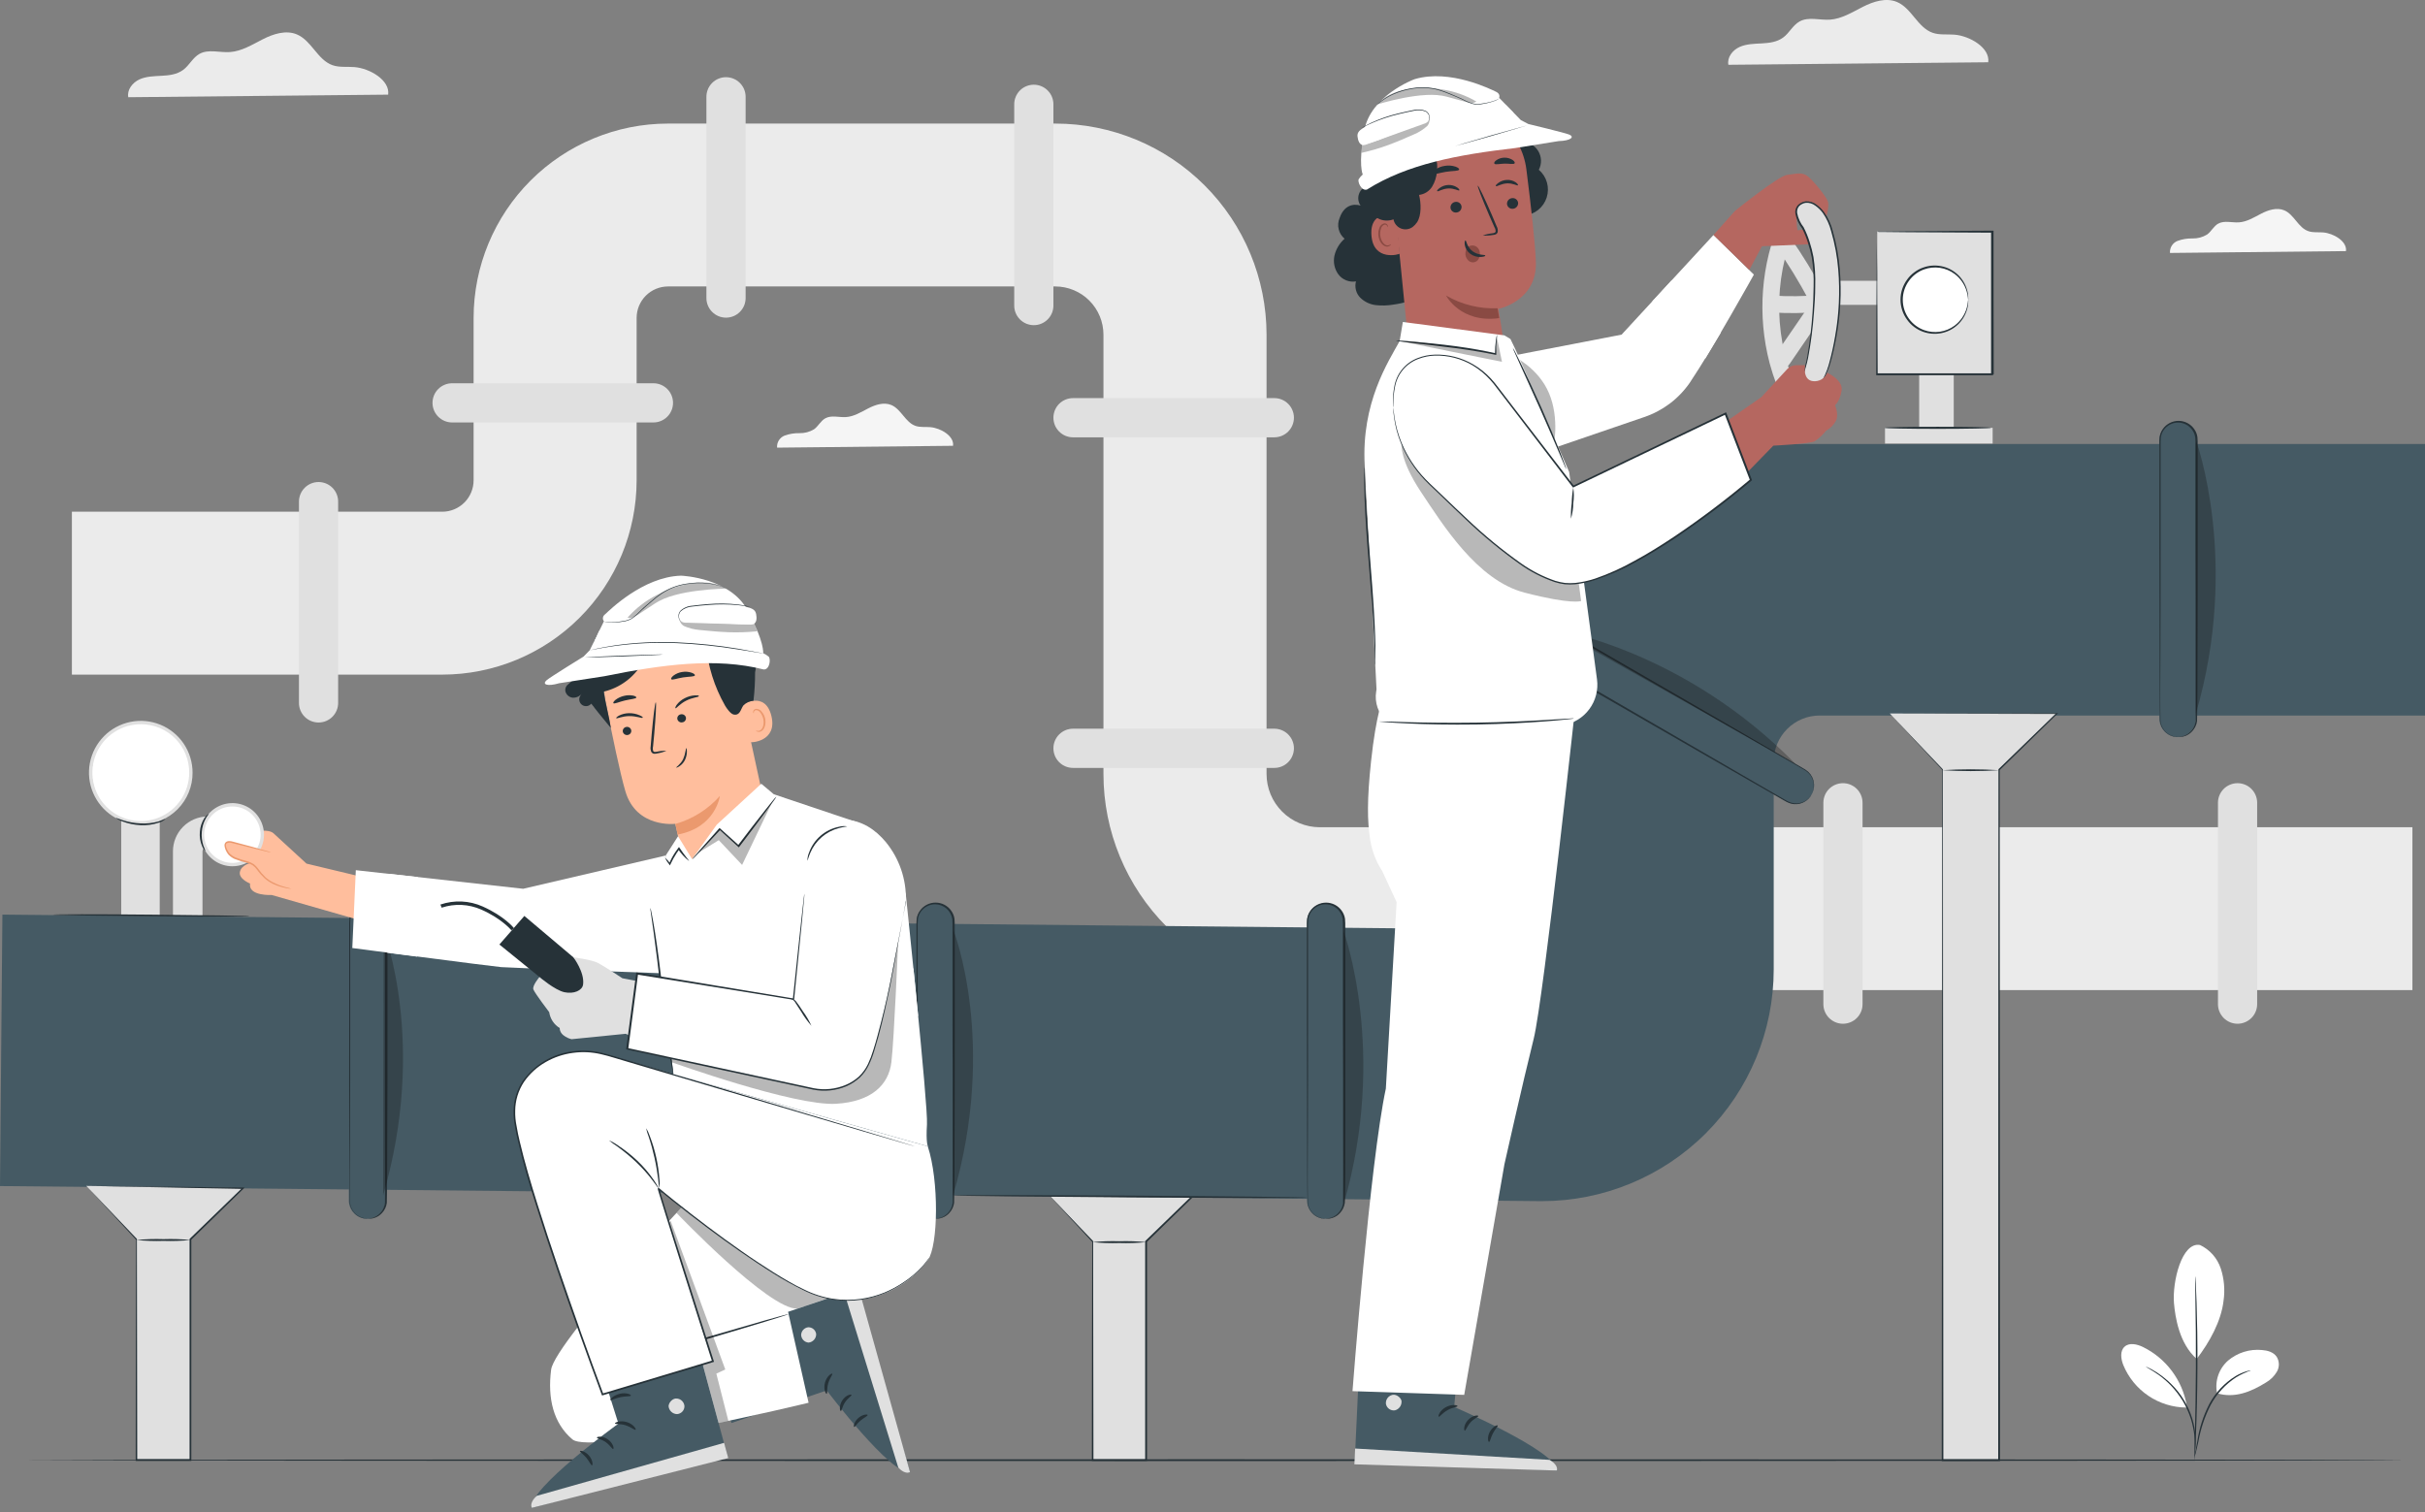 <svg width="93" height="58" viewBox="0 0 93 58" fill="none" xmlns="http://www.w3.org/2000/svg">
<rect x="0" y="0" width="93" height="58" fill="#808080" stroke="none"/>
<path d="M14.886 3.63C14.962 3.076 14.181 2.62 13.59 2.573C13.31 2.55 13.019 2.593 12.753 2.501C12.178 2.3 11.949 1.556 11.386 1.32C10.968 1.143 10.479 1.301 10.078 1.506C9.676 1.71 9.268 1.968 8.814 1.997C8.418 2.023 7.989 1.875 7.648 2.068C7.389 2.213 7.26 2.51 7.019 2.685C6.778 2.86 6.482 2.892 6.195 2.907C5.907 2.923 5.606 2.927 5.345 3.047C5.083 3.168 4.864 3.445 4.92 3.729L14.886 3.63Z" fill="#EBEBEB"/>
<path d="M76.25 2.388C76.326 1.833 75.543 1.377 74.954 1.329C74.674 1.307 74.383 1.35 74.118 1.258C73.543 1.057 73.312 0.313 72.751 0.076C72.332 -0.1 71.844 0.057 71.442 0.262C71.038 0.466 70.633 0.724 70.178 0.754C69.79 0.779 69.353 0.632 69.012 0.825C68.753 0.969 68.623 1.267 68.382 1.442C68.141 1.617 67.847 1.649 67.558 1.665C67.269 1.68 66.971 1.684 66.708 1.804C66.445 1.923 66.229 2.203 66.284 2.485L76.25 2.388Z" fill="#EBEBEB"/>
<path d="M36.549 17.099C36.601 16.724 36.072 16.415 35.675 16.384C35.484 16.368 35.286 16.397 35.107 16.334C34.719 16.198 34.563 15.696 34.183 15.535C33.898 15.416 33.572 15.522 33.296 15.665C33.02 15.807 32.749 15.978 32.441 15.998C32.174 16.014 31.884 15.915 31.649 16.046C31.474 16.144 31.384 16.345 31.223 16.463C31.055 16.566 30.861 16.619 30.664 16.614C30.469 16.61 30.273 16.641 30.089 16.708C29.998 16.744 29.921 16.808 29.869 16.891C29.817 16.975 29.793 17.072 29.802 17.17L36.549 17.099Z" fill="#F5F5F5"/>
<path d="M89.969 9.631C90.02 9.256 89.491 8.948 89.094 8.915C88.903 8.9 88.705 8.93 88.527 8.866C88.139 8.737 87.982 8.227 87.602 8.067C87.319 7.948 86.991 8.054 86.716 8.196C86.441 8.339 86.168 8.51 85.861 8.529C85.593 8.546 85.302 8.448 85.068 8.579C84.893 8.676 84.809 8.877 84.642 8.996C84.474 9.099 84.28 9.151 84.083 9.146C83.887 9.141 83.692 9.173 83.508 9.241C83.417 9.277 83.34 9.341 83.288 9.424C83.236 9.507 83.212 9.604 83.22 9.702L89.969 9.631Z" fill="#F5F5F5"/>
<path d="M92.517 37.977H50.61C48.411 37.977 46.301 37.104 44.746 35.548C43.191 33.993 42.318 31.884 42.318 29.685V12.835C42.317 12.345 42.123 11.876 41.776 11.529C41.43 11.183 40.961 10.988 40.471 10.987H25.619C25.3 10.988 24.994 11.115 24.768 11.34C24.543 11.566 24.416 11.872 24.415 12.191V18.424C24.413 20.401 23.627 22.295 22.229 23.692C20.831 25.09 18.935 25.875 16.959 25.876H2.757V19.628H16.959C17.278 19.628 17.584 19.501 17.81 19.275C18.035 19.049 18.162 18.744 18.163 18.424V12.191C18.165 10.216 18.951 8.322 20.348 6.925C21.745 5.528 23.639 4.742 25.614 4.74H40.475C42.622 4.741 44.681 5.594 46.199 7.112C47.717 8.63 48.571 10.688 48.573 12.835V29.69C48.574 30.231 48.789 30.749 49.172 31.131C49.554 31.514 50.073 31.729 50.614 31.73H92.517V37.977Z" fill="#EBEBEB"/>
<path d="M27.843 12.184C27.643 12.184 27.452 12.105 27.311 11.963C27.17 11.822 27.091 11.631 27.091 11.432V3.712C27.091 3.513 27.17 3.322 27.311 3.181C27.452 3.04 27.643 2.961 27.843 2.961C28.042 2.961 28.233 3.04 28.374 3.181C28.515 3.321 28.595 3.513 28.595 3.712V11.435C28.594 11.634 28.515 11.825 28.373 11.965C28.232 12.106 28.041 12.184 27.843 12.184Z" fill="#E0E0E0"/>
<path d="M25.811 15.452C25.811 15.651 25.732 15.843 25.591 15.983C25.45 16.124 25.259 16.204 25.059 16.204H17.34C17.14 16.204 16.949 16.125 16.808 15.984C16.667 15.843 16.587 15.652 16.587 15.452C16.587 15.353 16.607 15.255 16.644 15.164C16.682 15.073 16.738 14.99 16.808 14.92C16.878 14.851 16.96 14.795 17.052 14.758C17.143 14.72 17.241 14.7 17.34 14.701H25.059C25.259 14.701 25.45 14.78 25.591 14.921C25.732 15.062 25.811 15.253 25.811 15.452Z" fill="#E0E0E0"/>
<path d="M12.217 27.713C12.018 27.713 11.826 27.634 11.685 27.493C11.544 27.352 11.465 27.161 11.465 26.961V19.242C11.465 19.042 11.544 18.851 11.685 18.71C11.826 18.569 12.017 18.489 12.217 18.489C12.316 18.489 12.413 18.509 12.505 18.546C12.596 18.584 12.679 18.64 12.749 18.709C12.818 18.779 12.874 18.862 12.912 18.954C12.949 19.045 12.969 19.143 12.968 19.242V26.961C12.968 27.161 12.889 27.352 12.748 27.493C12.607 27.634 12.416 27.713 12.217 27.713Z" fill="#E0E0E0"/>
<path d="M49.623 16.021C49.623 16.22 49.543 16.412 49.403 16.553C49.262 16.694 49.071 16.773 48.871 16.774H41.151C40.952 16.774 40.76 16.695 40.619 16.553C40.478 16.412 40.399 16.221 40.399 16.021C40.399 15.822 40.478 15.63 40.62 15.489C40.761 15.349 40.952 15.27 41.151 15.27H48.871C48.97 15.27 49.068 15.289 49.159 15.327C49.25 15.364 49.333 15.42 49.402 15.49C49.472 15.559 49.528 15.642 49.565 15.733C49.603 15.825 49.623 15.922 49.623 16.021Z" fill="#E0E0E0"/>
<path d="M49.623 28.701C49.623 28.901 49.543 29.092 49.403 29.233C49.262 29.375 49.071 29.454 48.871 29.454H41.151C40.952 29.454 40.76 29.375 40.619 29.234C40.478 29.093 40.399 28.901 40.399 28.701C40.399 28.502 40.478 28.311 40.62 28.17C40.761 28.029 40.952 27.95 41.151 27.95H48.871C48.97 27.95 49.068 27.97 49.159 28.007C49.25 28.045 49.333 28.1 49.402 28.17C49.472 28.24 49.528 28.323 49.565 28.414C49.603 28.505 49.623 28.603 49.623 28.701Z" fill="#E0E0E0"/>
<path d="M70.678 30.04C70.777 30.04 70.875 30.059 70.966 30.097C71.057 30.135 71.14 30.19 71.21 30.26C71.28 30.33 71.335 30.413 71.373 30.504C71.411 30.595 71.43 30.693 71.43 30.792V38.515C71.43 38.614 71.411 38.712 71.373 38.803C71.335 38.894 71.28 38.977 71.21 39.047C71.14 39.117 71.057 39.172 70.966 39.21C70.875 39.247 70.777 39.267 70.678 39.267C70.479 39.267 70.288 39.187 70.147 39.046C70.006 38.905 69.927 38.714 69.927 38.515V30.792C69.927 30.592 70.006 30.401 70.147 30.26C70.288 30.119 70.479 30.04 70.678 30.04Z" fill="#E0E0E0"/>
<path d="M85.812 30.04C86.011 30.04 86.202 30.119 86.343 30.26C86.484 30.401 86.563 30.592 86.563 30.792V38.515C86.563 38.714 86.484 38.905 86.343 39.046C86.202 39.187 86.011 39.267 85.812 39.267C85.713 39.267 85.615 39.247 85.524 39.21C85.433 39.172 85.35 39.117 85.28 39.047C85.21 38.977 85.155 38.894 85.117 38.803C85.079 38.712 85.06 38.614 85.06 38.515V30.792C85.06 30.693 85.079 30.595 85.117 30.504C85.155 30.413 85.21 30.33 85.28 30.26C85.35 30.19 85.433 30.135 85.524 30.097C85.615 30.059 85.713 30.04 85.812 30.04Z" fill="#E0E0E0"/>
<path d="M39.647 12.472C39.549 12.472 39.451 12.453 39.36 12.415C39.269 12.377 39.186 12.322 39.116 12.252C39.046 12.182 38.991 12.099 38.953 12.008C38.915 11.917 38.896 11.819 38.896 11.72V4.001C38.896 3.902 38.915 3.804 38.953 3.713C38.99 3.622 39.046 3.539 39.115 3.469C39.185 3.399 39.268 3.344 39.359 3.306C39.451 3.269 39.548 3.249 39.647 3.249C39.847 3.249 40.038 3.329 40.179 3.47C40.32 3.61 40.399 3.802 40.399 4.001V11.72C40.399 11.819 40.379 11.917 40.342 12.008C40.304 12.099 40.248 12.182 40.179 12.252C40.109 12.322 40.026 12.377 39.935 12.415C39.844 12.453 39.746 12.472 39.647 12.472Z" fill="#E0E0E0"/>
<path d="M92.212 56.006C92.212 56.026 71.741 56.04 46.503 56.04C21.264 56.04 0.788 56.02 0.788 56.006C0.788 55.992 21.251 55.972 46.503 55.972C71.754 55.972 92.212 55.983 92.212 56.006Z" fill="#263238"/>
<path d="M84.368 47.752C84.556 47.841 84.724 47.967 84.862 48.123C84.999 48.279 85.104 48.461 85.169 48.658C85.297 49.054 85.334 49.474 85.275 49.886C85.185 50.682 84.732 51.487 84.245 52.123C83.574 51.538 83.42 50.517 83.374 49.993C83.302 49.168 83.672 47.63 84.368 47.753" fill="white"/>
<path d="M85.025 53.437C84.979 53.209 84.994 52.974 85.069 52.754C85.144 52.534 85.275 52.338 85.45 52.185C85.628 52.035 85.835 51.922 86.057 51.853C86.28 51.783 86.514 51.76 86.746 51.782C86.96 51.798 87.19 51.86 87.312 52.042C87.365 52.127 87.393 52.225 87.395 52.325C87.396 52.426 87.371 52.525 87.321 52.612C87.219 52.785 87.074 52.929 86.899 53.029C86.317 53.393 85.689 53.639 85.032 53.442" fill="white"/>
<path d="M84.165 55.877C84.167 55.822 84.175 55.767 84.188 55.713C84.209 55.598 84.236 55.454 84.27 55.27C84.344 54.778 84.498 54.301 84.726 53.858C84.962 53.415 85.312 53.043 85.74 52.78C85.871 52.703 86.009 52.642 86.154 52.597C86.193 52.584 86.233 52.574 86.273 52.566C86.3 52.566 86.314 52.559 86.316 52.566C86.122 52.633 85.937 52.72 85.761 52.825C85.348 53.093 85.009 53.462 84.776 53.896C84.553 54.335 84.396 54.805 84.31 55.29C84.269 55.475 84.236 55.625 84.21 55.728C84.198 55.778 84.183 55.828 84.165 55.877Z" fill="#263238"/>
<path d="M84.189 48.947C84.195 48.971 84.198 48.995 84.197 49.019C84.197 49.072 84.205 49.139 84.21 49.224C84.219 49.402 84.23 49.66 84.24 49.98C84.261 50.618 84.278 51.5 84.272 52.474C84.267 53.449 84.245 54.331 84.218 54.97C84.205 55.288 84.193 55.546 84.182 55.725C84.182 55.809 84.171 55.877 84.168 55.93C84.167 55.954 84.164 55.978 84.158 56.001C84.156 55.977 84.156 55.953 84.158 55.93C84.158 55.876 84.158 55.808 84.158 55.724C84.158 55.538 84.169 55.282 84.177 54.968C84.192 54.33 84.209 53.449 84.214 52.474C84.219 51.5 84.208 50.619 84.197 49.98C84.197 49.667 84.189 49.41 84.186 49.225C84.186 49.141 84.186 49.072 84.186 49.019C84.185 48.995 84.186 48.971 84.189 48.947Z" fill="#263238"/>
<path d="M83.864 53.922C83.783 53.438 83.588 52.982 83.295 52.589C83.002 52.197 82.62 51.88 82.18 51.664C81.956 51.557 81.662 51.487 81.479 51.654C81.296 51.821 81.337 52.12 81.427 52.352C81.624 52.834 81.959 53.246 82.39 53.537C82.82 53.828 83.328 53.985 83.847 53.988" fill="white"/>
<path d="M82.29 52.42C82.339 52.437 82.387 52.458 82.433 52.482C82.488 52.508 82.542 52.536 82.593 52.569C82.664 52.608 82.732 52.652 82.798 52.699C82.879 52.753 82.958 52.812 83.032 52.875C83.12 52.945 83.204 53.021 83.282 53.102C83.65 53.467 83.922 53.918 84.074 54.414C84.107 54.522 84.133 54.631 84.153 54.742C84.172 54.838 84.186 54.935 84.193 55.032C84.205 55.121 84.201 55.203 84.205 55.273C84.207 55.334 84.205 55.395 84.199 55.456C84.198 55.508 84.193 55.559 84.182 55.61C84.169 55.61 84.192 55.388 84.152 55.036C84.142 54.94 84.126 54.845 84.105 54.751C84.084 54.642 84.057 54.535 84.024 54.43C83.945 54.188 83.841 53.956 83.713 53.738C83.58 53.522 83.425 53.32 83.25 53.136C83.173 53.057 83.093 52.981 83.008 52.91C82.935 52.846 82.86 52.787 82.781 52.731C82.487 52.524 82.285 52.432 82.29 52.42Z" fill="#263238"/>
<path d="M39.995 45.589L41.907 47.617V56.001H43.957V47.617L45.951 45.677L39.995 45.589Z" fill="#E0E0E0"/>
<path d="M39.995 45.589L45.955 45.651H46.019L45.973 45.697L43.98 47.64L43.989 47.618C43.989 49.554 43.989 51.742 43.989 54.051C43.989 54.712 43.989 55.365 43.989 56.002V56.036H41.874V56.006C41.874 52.562 41.885 49.613 41.887 47.622V47.635L39.995 45.589L41.921 47.604V47.612C41.921 49.603 41.929 52.552 41.934 55.996L41.902 55.964H43.951L43.918 55.997V54.05C43.918 51.741 43.918 49.553 43.918 47.617V47.604L43.927 47.595L45.925 45.658L45.943 45.704L39.995 45.589Z" fill="#263238"/>
<path d="M43.957 47.644C43.614 47.678 43.27 47.689 42.927 47.678C42.583 47.689 42.239 47.678 41.897 47.644C42.239 47.611 42.583 47.599 42.927 47.61C43.27 47.599 43.614 47.611 43.957 47.644Z" fill="#263238"/>
<path d="M59.137 46.071H59.055L0 45.493L0.092 35.081L55.829 35.628C56.062 35.63 56.292 35.586 56.508 35.498C56.724 35.411 56.919 35.281 57.085 35.117C57.25 34.954 57.381 34.759 57.471 34.544C57.56 34.329 57.606 34.099 57.606 33.866V25.921C57.606 24.753 57.836 23.598 58.283 22.519C58.73 21.441 59.385 20.461 60.21 19.635C61.877 17.968 64.138 17.031 66.496 17.031H93V27.445H69.784C69.553 27.445 69.324 27.49 69.11 27.579C68.897 27.667 68.702 27.797 68.539 27.961C68.375 28.125 68.246 28.319 68.157 28.532C68.069 28.746 68.023 28.975 68.023 29.207V37.181C68.023 39.539 67.087 41.799 65.421 43.467C63.754 45.133 61.494 46.07 59.137 46.071Z" fill="#455A64"/>
<path d="M14.077 46.747C13.892 46.747 13.714 46.674 13.583 46.542C13.451 46.411 13.378 46.233 13.378 46.048V35.352C13.378 35.166 13.451 34.988 13.583 34.857C13.714 34.725 13.892 34.651 14.077 34.651C14.169 34.651 14.261 34.669 14.346 34.704C14.431 34.74 14.508 34.791 14.573 34.856C14.638 34.922 14.69 34.999 14.725 35.084C14.76 35.169 14.778 35.26 14.778 35.352V46.048C14.778 46.233 14.704 46.411 14.573 46.542C14.441 46.674 14.263 46.747 14.077 46.747Z" fill="#455A64"/>
<path d="M14.077 46.747C14.166 46.743 14.254 46.725 14.336 46.693C14.451 46.646 14.551 46.569 14.627 46.471C14.702 46.372 14.749 46.255 14.764 46.132C14.772 45.484 14.764 44.536 14.764 43.37C14.764 42.203 14.764 40.813 14.764 39.271C14.764 38.501 14.764 37.691 14.764 36.851V35.571C14.767 35.464 14.764 35.356 14.755 35.25C14.74 35.146 14.7 35.048 14.638 34.963C14.561 34.856 14.454 34.773 14.33 34.727C14.206 34.681 14.071 34.672 13.942 34.703C13.813 34.734 13.697 34.802 13.607 34.9C13.517 34.997 13.459 35.119 13.439 35.25C13.429 35.356 13.427 35.463 13.431 35.57C13.431 36.002 13.431 36.428 13.431 36.85C13.431 37.689 13.431 38.499 13.431 39.271C13.431 40.813 13.431 42.202 13.423 43.371C13.415 44.54 13.41 45.483 13.423 46.132C13.438 46.255 13.485 46.372 13.561 46.471C13.636 46.57 13.737 46.646 13.852 46.693C13.935 46.725 14.022 46.743 14.111 46.747H14.045C13.979 46.743 13.915 46.729 13.853 46.705C13.754 46.667 13.665 46.606 13.594 46.527C13.493 46.42 13.428 46.284 13.409 46.138C13.393 45.483 13.398 44.541 13.392 43.373C13.386 42.206 13.392 40.816 13.392 39.274C13.392 38.497 13.392 37.692 13.392 36.852V35.572C13.389 35.462 13.392 35.352 13.401 35.242C13.418 35.127 13.462 35.019 13.531 34.926C13.598 34.831 13.688 34.754 13.791 34.701C13.895 34.647 14.009 34.62 14.126 34.62C14.242 34.62 14.357 34.647 14.461 34.701C14.564 34.754 14.654 34.831 14.721 34.926C14.789 35.019 14.834 35.127 14.851 35.241C14.86 35.351 14.863 35.462 14.86 35.572C14.86 36.005 14.86 36.433 14.86 36.852C14.86 37.692 14.86 38.502 14.86 39.273C14.86 40.815 14.86 42.203 14.852 43.371C14.844 44.538 14.852 45.481 14.835 46.137C14.816 46.283 14.752 46.419 14.651 46.526C14.58 46.605 14.491 46.665 14.392 46.703C14.331 46.727 14.266 46.742 14.2 46.746L14.077 46.747Z" fill="#263238"/>
<path d="M69.472 30.482C69.427 30.562 69.366 30.632 69.293 30.688C69.22 30.745 69.137 30.786 69.048 30.81C68.959 30.834 68.866 30.841 68.775 30.829C68.684 30.817 68.596 30.787 68.516 30.741L57.124 24.162C57.044 24.116 56.974 24.055 56.918 23.982C56.862 23.909 56.821 23.826 56.797 23.737C56.772 23.648 56.766 23.556 56.778 23.465C56.79 23.373 56.819 23.285 56.865 23.205C56.911 23.125 56.972 23.055 57.045 22.999C57.118 22.943 57.201 22.901 57.29 22.878C57.378 22.853 57.471 22.847 57.562 22.859C57.654 22.871 57.742 22.9 57.822 22.946L69.21 29.522C69.291 29.567 69.362 29.628 69.419 29.701C69.475 29.774 69.517 29.858 69.542 29.947C69.566 30.036 69.572 30.13 69.56 30.221C69.549 30.313 69.519 30.402 69.472 30.482Z" fill="#455A64"/>
<path d="M69.472 30.482C69.519 30.39 69.548 30.289 69.556 30.186C69.564 30.084 69.549 29.982 69.511 29.887C69.474 29.791 69.416 29.706 69.341 29.636C69.273 29.576 69.198 29.525 69.117 29.484L66.267 27.848L62.038 25.415L59.541 23.976L58.221 23.215L57.885 23.02C57.781 22.948 57.661 22.903 57.535 22.891C57.41 22.881 57.285 22.906 57.174 22.964C57.063 23.022 56.971 23.111 56.907 23.219C56.844 23.328 56.813 23.451 56.818 23.577C56.822 23.702 56.862 23.823 56.933 23.927C57.005 24.03 57.103 24.112 57.216 24.167L57.553 24.361L58.874 25.124L61.368 26.566L65.59 29.013L68.441 30.667C68.517 30.716 68.599 30.756 68.684 30.785C68.76 30.808 68.84 30.818 68.919 30.814C69.044 30.807 69.165 30.766 69.269 30.696C69.35 30.638 69.418 30.565 69.472 30.482C69.46 30.506 69.447 30.528 69.432 30.55C69.386 30.614 69.33 30.67 69.266 30.715C69.161 30.79 69.038 30.834 68.91 30.845C68.828 30.851 68.746 30.842 68.668 30.819C68.579 30.791 68.495 30.751 68.417 30.701L65.567 29.066L61.337 26.631L58.84 25.193L57.513 24.426L57.176 24.232C57.054 24.172 56.949 24.083 56.87 23.972C56.791 23.858 56.746 23.724 56.741 23.585C56.735 23.446 56.769 23.309 56.838 23.189C56.908 23.068 57.01 22.97 57.133 22.906C57.257 22.842 57.395 22.814 57.534 22.826C57.669 22.837 57.799 22.881 57.912 22.955L58.248 23.15L59.568 23.912L62.062 25.355L66.284 27.8L69.127 29.454C69.21 29.497 69.287 29.55 69.356 29.612C69.414 29.669 69.463 29.736 69.499 29.809C69.555 29.925 69.579 30.053 69.568 30.181C69.56 30.259 69.54 30.335 69.508 30.407C69.498 30.433 69.486 30.458 69.472 30.482Z" fill="#263238"/>
<path d="M83.514 28.27C83.329 28.27 83.151 28.196 83.019 28.065C82.888 27.934 82.814 27.756 82.814 27.57V16.877C82.814 16.691 82.887 16.513 83.019 16.382C83.15 16.25 83.329 16.176 83.514 16.176C83.7 16.177 83.878 16.251 84.009 16.382C84.14 16.514 84.214 16.692 84.214 16.877V27.573C84.213 27.758 84.139 27.935 84.008 28.066C83.877 28.197 83.7 28.27 83.514 28.27Z" fill="#455A64"/>
<path d="M83.514 28.27C83.603 28.266 83.691 28.247 83.774 28.215C83.889 28.169 83.989 28.092 84.065 27.994C84.14 27.895 84.188 27.778 84.203 27.654C84.203 27.007 84.203 26.058 84.203 24.893C84.203 23.729 84.203 22.336 84.195 20.794C84.195 20.023 84.195 19.213 84.195 18.374C84.195 17.954 84.195 17.526 84.195 17.094C84.199 16.986 84.196 16.879 84.187 16.772C84.171 16.669 84.13 16.571 84.069 16.486C84.007 16.4 83.926 16.33 83.832 16.282C83.738 16.234 83.634 16.208 83.528 16.208C83.422 16.208 83.318 16.234 83.224 16.282C83.13 16.33 83.049 16.4 82.987 16.486C82.925 16.571 82.885 16.67 82.871 16.773C82.861 16.88 82.858 16.987 82.861 17.094C82.861 17.525 82.861 17.953 82.861 18.375C82.861 19.213 82.861 20.024 82.861 20.795C82.861 22.337 82.861 23.727 82.854 24.895C82.846 26.062 82.842 27.008 82.854 27.656C82.869 27.779 82.916 27.896 82.991 27.994C83.066 28.093 83.166 28.17 83.281 28.217C83.364 28.249 83.452 28.267 83.54 28.271H83.473C83.407 28.266 83.343 28.251 83.281 28.229C83.182 28.189 83.094 28.128 83.022 28.05C82.921 27.942 82.857 27.807 82.837 27.661C82.821 27.005 82.826 26.063 82.821 24.896C82.816 23.729 82.821 22.338 82.814 20.797C82.814 20.026 82.814 19.215 82.814 18.376V17.095C82.81 16.985 82.813 16.874 82.823 16.765C82.84 16.65 82.885 16.542 82.952 16.448C83.02 16.354 83.109 16.276 83.213 16.223C83.316 16.17 83.431 16.142 83.547 16.142C83.664 16.142 83.779 16.17 83.882 16.223C83.986 16.276 84.075 16.354 84.143 16.448C84.211 16.541 84.256 16.649 84.272 16.763C84.282 16.873 84.285 16.984 84.281 17.095V18.375C84.281 19.215 84.281 20.024 84.281 20.795C84.281 22.337 84.281 23.726 84.275 24.895C84.269 26.063 84.275 27.004 84.258 27.66C84.238 27.805 84.173 27.941 84.073 28.048C84.001 28.127 83.913 28.188 83.814 28.227C83.752 28.25 83.688 28.264 83.622 28.27H83.514Z" fill="#263238"/>
<path d="M50.826 46.747C50.641 46.747 50.462 46.674 50.331 46.542C50.2 46.411 50.126 46.233 50.125 46.048V35.352C50.125 35.166 50.199 34.988 50.331 34.856C50.462 34.725 50.64 34.651 50.826 34.651C51.012 34.651 51.19 34.725 51.321 34.857C51.452 34.988 51.526 35.166 51.526 35.352V46.048C51.526 46.233 51.452 46.411 51.321 46.542C51.19 46.674 51.012 46.747 50.826 46.747Z" fill="#455A64"/>
<path d="M50.826 46.748C50.913 46.743 50.998 46.724 51.079 46.693C51.194 46.647 51.294 46.57 51.37 46.471C51.445 46.373 51.493 46.255 51.508 46.132C51.516 45.484 51.508 44.536 51.508 43.37C51.508 42.204 51.508 40.813 51.5 39.272C51.5 38.501 51.5 37.691 51.5 36.851V35.571C51.503 35.464 51.5 35.357 51.491 35.25C51.476 35.146 51.436 35.048 51.374 34.964C51.313 34.878 51.231 34.808 51.137 34.759C51.043 34.711 50.939 34.686 50.833 34.686C50.728 34.686 50.623 34.711 50.529 34.759C50.435 34.808 50.354 34.878 50.292 34.964C50.23 35.048 50.19 35.147 50.175 35.251C50.166 35.358 50.163 35.464 50.165 35.571V36.851C50.165 37.691 50.165 38.501 50.165 39.273C50.165 40.815 50.165 42.204 50.159 43.372C50.153 44.541 50.146 45.484 50.159 46.133C50.174 46.257 50.221 46.373 50.297 46.472C50.372 46.571 50.472 46.647 50.587 46.694C50.669 46.726 50.757 46.745 50.846 46.749H50.778C50.713 46.745 50.649 46.73 50.588 46.706C50.489 46.668 50.4 46.607 50.329 46.529C50.228 46.422 50.164 46.285 50.145 46.14C50.128 45.484 50.133 44.542 50.128 43.375C50.123 42.208 50.128 40.817 50.12 39.275C50.12 38.498 50.12 37.693 50.12 36.854C50.12 36.434 50.12 36.007 50.12 35.574C50.117 35.464 50.12 35.353 50.13 35.243C50.148 35.129 50.192 35.021 50.26 34.927C50.328 34.833 50.417 34.755 50.521 34.702C50.625 34.649 50.739 34.621 50.856 34.621C50.972 34.621 51.087 34.649 51.191 34.702C51.295 34.755 51.384 34.833 51.452 34.927C51.52 35.02 51.565 35.128 51.582 35.242C51.591 35.352 51.594 35.463 51.591 35.574V36.854C51.591 37.693 51.591 38.503 51.591 39.274C51.591 40.816 51.591 42.205 51.591 43.372C51.591 44.54 51.591 45.483 51.574 46.139C51.554 46.284 51.489 46.42 51.389 46.527C51.318 46.606 51.229 46.667 51.129 46.705C51.068 46.729 51.003 46.743 50.938 46.748H50.826Z" fill="#263238"/>
<path d="M35.853 46.747C35.668 46.747 35.49 46.674 35.358 46.542C35.227 46.411 35.153 46.233 35.153 46.048V35.352C35.153 35.166 35.226 34.988 35.358 34.856C35.489 34.725 35.668 34.651 35.853 34.651C36.039 34.651 36.217 34.725 36.348 34.857C36.48 34.988 36.553 35.166 36.553 35.352V46.048C36.553 46.233 36.48 46.411 36.348 46.542C36.217 46.674 36.039 46.747 35.853 46.747Z" fill="#455A64"/>
<path d="M35.853 46.747C35.94 46.742 36.025 46.724 36.106 46.693C36.221 46.646 36.322 46.57 36.397 46.471C36.473 46.372 36.52 46.255 36.535 46.132C36.541 45.484 36.535 44.536 36.535 43.37C36.535 42.203 36.535 40.813 36.527 39.271C36.527 38.501 36.527 37.691 36.527 36.851C36.527 36.431 36.527 36.004 36.527 35.571C36.531 35.464 36.529 35.356 36.52 35.25C36.495 35.093 36.415 34.95 36.294 34.846C36.174 34.743 36.02 34.686 35.861 34.685C35.756 34.685 35.651 34.711 35.557 34.759C35.463 34.807 35.382 34.877 35.32 34.962C35.258 35.047 35.218 35.146 35.203 35.25C35.194 35.356 35.191 35.463 35.194 35.57C35.194 36.002 35.194 36.428 35.194 36.85C35.194 37.689 35.194 38.499 35.194 39.271C35.194 40.813 35.194 42.202 35.186 43.371C35.178 44.54 35.175 45.483 35.186 46.132C35.201 46.255 35.249 46.372 35.324 46.471C35.399 46.569 35.499 46.646 35.614 46.693C35.697 46.725 35.784 46.743 35.873 46.747H35.806C35.74 46.743 35.675 46.728 35.614 46.705C35.515 46.667 35.426 46.606 35.355 46.527C35.254 46.42 35.19 46.284 35.169 46.138C35.154 45.483 35.159 44.541 35.154 43.373C35.149 42.206 35.154 40.816 35.146 39.274C35.146 38.497 35.146 37.692 35.146 36.852V35.572C35.143 35.462 35.146 35.352 35.155 35.242C35.172 35.128 35.217 35.019 35.285 34.926C35.352 34.831 35.442 34.754 35.545 34.701C35.649 34.647 35.764 34.62 35.88 34.62C35.996 34.62 36.111 34.647 36.215 34.701C36.318 34.754 36.408 34.831 36.475 34.926C36.544 35.019 36.588 35.127 36.605 35.241C36.614 35.351 36.617 35.462 36.614 35.572V36.852C36.614 37.692 36.614 38.502 36.614 39.273C36.614 40.815 36.614 42.203 36.608 43.371C36.601 44.538 36.608 45.481 36.591 46.137C36.571 46.283 36.506 46.419 36.406 46.526C36.334 46.605 36.245 46.665 36.146 46.703C36.085 46.727 36.02 46.742 35.955 46.746L35.853 46.747Z" fill="#263238"/>
<g opacity="0.3">
<path d="M59.716 24.159C59.716 24.159 64.609 24.953 68.859 29.304L59.716 24.159Z" fill="#121212"/>
</g>
<g opacity="0.3">
<path d="M51.526 35.707C51.526 35.707 53.233 40.361 51.526 46.202V35.707Z" fill="#121212"/>
</g>
<g opacity="0.3">
<path d="M36.575 35.707C36.575 35.707 38.26 40.014 36.553 45.851L36.575 35.707Z" fill="#121212"/>
</g>
<g opacity="0.3">
<path d="M14.713 35.707C14.713 35.707 16.398 40.014 14.693 45.851L14.713 35.707Z" fill="#121212"/>
</g>
<g opacity="0.3">
<path d="M84.214 16.877C84.214 16.877 85.922 21.531 84.214 27.372V16.877Z" fill="#121212"/>
</g>
<path d="M3.307 45.486L5.238 47.534V56.001H7.308V47.534L9.322 45.576L3.307 45.486Z" fill="#E0E0E0"/>
<path d="M3.307 45.486L9.322 45.549H9.387L9.34 45.594L7.328 47.556L7.337 47.534C7.337 49.489 7.337 51.698 7.337 54.03C7.337 54.699 7.337 55.357 7.337 56.001V56.035H5.205V56.006C5.205 52.528 5.215 49.55 5.219 47.539V47.553L3.307 45.486L5.25 47.521V47.529C5.25 49.54 5.258 52.517 5.263 55.996L5.231 55.964H7.304L7.27 55.997V54.03C7.27 51.698 7.27 49.489 7.27 47.534V47.521L7.279 47.512L9.296 45.557L9.315 45.602L3.307 45.486Z" fill="#263238"/>
<path d="M7.308 47.562C6.963 47.596 6.617 47.607 6.271 47.596C5.925 47.607 5.579 47.596 5.234 47.562C5.579 47.528 5.925 47.517 6.271 47.529C6.617 47.517 6.963 47.528 7.308 47.562Z" fill="#263238"/>
<path d="M72.474 27.366L74.501 29.514V56.001H76.669V29.514L78.879 27.366H72.474Z" fill="#E0E0E0"/>
<path d="M72.474 27.372L78.879 27.353H78.928L78.893 27.386L76.69 29.537V29.52C76.69 35.627 76.697 44.262 76.701 53.824V56.041H74.467V56.006C74.475 44.116 74.482 34.177 74.486 29.519V29.528L72.474 27.372L74.51 29.511C74.51 34.176 74.52 44.108 74.529 55.998L74.495 55.965H76.666L76.632 55.998V53.818C76.632 44.256 76.64 35.62 76.642 29.514V29.504L76.65 29.497L78.862 27.352L78.875 27.385L72.474 27.372Z" fill="#263238"/>
<path d="M76.669 29.542C75.943 29.587 75.215 29.587 74.489 29.542C75.215 29.497 75.943 29.497 76.669 29.542Z" fill="#263238"/>
<path d="M50.128 45.938C50.128 45.956 47.09 45.952 43.343 45.927C39.595 45.903 36.556 45.869 36.556 45.851C36.556 45.833 39.594 45.837 43.343 45.86C47.091 45.883 50.128 45.918 50.128 45.938Z" fill="#263238"/>
<path d="M68.293 8.387C67.532 10.138 67.383 12.095 67.869 13.941C68.009 14.462 68.199 14.968 68.437 15.452C68.457 15.491 68.485 15.526 68.519 15.554C68.553 15.582 68.592 15.603 68.634 15.615C68.677 15.627 68.721 15.631 68.765 15.626C68.808 15.62 68.85 15.606 68.888 15.584C68.926 15.561 68.96 15.532 68.986 15.496C69.012 15.461 69.03 15.42 69.04 15.378C69.05 15.335 69.052 15.29 69.044 15.247C69.036 15.204 69.019 15.162 68.995 15.126C68.518 14.128 68.258 13.041 68.233 11.936C68.208 10.83 68.419 9.732 68.852 8.715C68.892 8.64 68.903 8.553 68.882 8.47C68.86 8.388 68.808 8.317 68.736 8.272C68.662 8.229 68.574 8.217 68.491 8.239C68.408 8.26 68.337 8.314 68.293 8.388V8.387Z" fill="#E0E0E0"/>
<path d="M68.625 13.97L69.981 11.989C70.024 11.915 70.036 11.826 70.014 11.744C69.993 11.661 69.939 11.59 69.866 11.546C69.791 11.504 69.704 11.493 69.621 11.515C69.538 11.537 69.468 11.59 69.423 11.662L68.065 13.638C68.022 13.713 68.011 13.801 68.032 13.884C68.054 13.966 68.108 14.037 68.182 14.081C68.256 14.123 68.344 14.133 68.427 14.112C68.509 14.09 68.58 14.037 68.625 13.965V13.97Z" fill="#E0E0E0"/>
<path d="M67.98 11.985C68.584 12.024 69.19 12.016 69.793 11.963C69.879 11.963 69.962 11.929 70.022 11.868C70.083 11.807 70.117 11.725 70.117 11.639C70.117 11.553 70.083 11.471 70.022 11.41C69.962 11.349 69.879 11.315 69.793 11.315C69.19 11.368 68.584 11.376 67.98 11.337C67.894 11.337 67.811 11.372 67.751 11.432C67.69 11.493 67.656 11.575 67.656 11.661C67.657 11.746 67.692 11.828 67.753 11.888C67.813 11.948 67.894 11.983 67.98 11.985Z" fill="#E0E0E0"/>
<path d="M68.114 9.461C68.575 10.121 68.996 10.808 69.374 11.518C69.417 11.592 69.488 11.646 69.571 11.668C69.654 11.689 69.742 11.678 69.817 11.635C69.89 11.591 69.943 11.52 69.964 11.437C69.986 11.354 69.975 11.267 69.933 11.192C69.555 10.481 69.134 9.794 68.674 9.133C68.629 9.061 68.558 9.008 68.475 8.987C68.393 8.965 68.305 8.976 68.231 9.018C68.157 9.062 68.104 9.133 68.082 9.216C68.06 9.298 68.072 9.387 68.114 9.461Z" fill="#E0E0E0"/>
<path d="M56.119 49.98L55.769 53.966C55.769 53.966 59.703 55.66 59.716 56.404L51.957 56.006L52.248 49.773L56.119 49.98Z" fill="#455A64"/>
<path d="M53.389 53.505C53.313 53.525 53.248 53.571 53.204 53.635C53.16 53.7 53.142 53.778 53.152 53.855C53.168 53.932 53.212 53.999 53.277 54.044C53.341 54.088 53.419 54.107 53.497 54.095C53.577 54.075 53.647 54.025 53.693 53.956C53.739 53.888 53.758 53.804 53.747 53.722C53.703 53.573 53.501 53.447 53.358 53.515" fill="#E0E0E0"/>
<path d="M51.942 56.166L51.97 55.56L59.423 55.995C59.423 55.995 59.761 56.163 59.709 56.404L51.942 56.166Z" fill="#E0E0E0"/>
<path d="M55.897 53.933C55.897 53.971 55.703 53.978 55.509 54.09C55.314 54.201 55.208 54.357 55.175 54.34C55.141 54.323 55.208 54.107 55.444 53.976C55.68 53.845 55.907 53.898 55.897 53.933Z" fill="#263238"/>
<path d="M56.693 54.312C56.7 54.349 56.532 54.405 56.395 54.558C56.258 54.711 56.212 54.879 56.175 54.875C56.137 54.871 56.124 54.656 56.298 54.468C56.471 54.28 56.694 54.275 56.693 54.312Z" fill="#263238"/>
<path d="M57.104 55.309C57.07 55.309 57.026 55.123 57.135 54.92C57.244 54.718 57.424 54.646 57.438 54.677C57.452 54.708 57.337 54.816 57.251 54.983C57.166 55.15 57.143 55.307 57.104 55.309Z" fill="#263238"/>
<path d="M55.877 53.016C55.859 53.049 55.688 52.989 55.472 52.991C55.257 52.994 55.084 53.055 55.069 53.021C55.055 52.987 55.218 52.86 55.472 52.86C55.726 52.86 55.896 52.987 55.877 53.016Z" fill="#263238"/>
<path d="M54.922 9.913C54.9 10.382 54.86 10.894 54.533 11.236C54.258 11.529 53.839 11.625 53.442 11.683C53.219 11.722 52.992 11.728 52.767 11.704C52.541 11.678 52.33 11.578 52.167 11.419C52.088 11.338 52.03 11.238 52.002 11.128C51.973 11.019 51.973 10.903 52.003 10.794C51.877 10.815 51.747 10.801 51.629 10.754C51.51 10.707 51.406 10.629 51.329 10.527C51.254 10.424 51.201 10.307 51.175 10.182C51.149 10.057 51.15 9.929 51.177 9.804C51.236 9.553 51.372 9.326 51.566 9.156C51.453 9.063 51.373 8.935 51.339 8.792C51.304 8.65 51.317 8.5 51.374 8.365C51.539 7.879 51.892 7.798 52.179 7.885C52.132 7.819 52.103 7.741 52.093 7.66C52.084 7.58 52.094 7.498 52.124 7.422C52.154 7.346 52.202 7.279 52.264 7.226C52.326 7.173 52.4 7.137 52.48 7.12L52.978 7.03L54.922 9.913Z" fill="#263238"/>
<path d="M59.015 6.512C59.074 6.399 59.102 6.274 59.098 6.147C59.093 6.02 59.056 5.896 58.989 5.788C58.923 5.68 58.829 5.591 58.718 5.53C58.606 5.469 58.481 5.438 58.354 5.44L57.216 5.7L57.706 7.618C57.736 7.807 57.82 7.983 57.947 8.125C58.017 8.182 58.098 8.224 58.184 8.248C58.271 8.273 58.362 8.279 58.451 8.268C58.647 8.25 58.834 8.176 58.988 8.053C59.142 7.93 59.256 7.764 59.316 7.577C59.376 7.389 59.38 7.188 59.326 6.999C59.273 6.81 59.164 6.64 59.015 6.512Z" fill="#263238"/>
<path d="M55.897 14.561C55.435 14.597 54.976 14.45 54.62 14.152C54.264 13.854 54.039 13.429 53.993 12.967L53.417 7.185C53.214 5.63 53.945 4.228 55.498 4.066L55.642 4.059C56.343 4.028 57.03 4.261 57.567 4.713C58.103 5.166 58.45 5.803 58.538 6.499C58.708 7.841 58.877 9.328 58.902 10.052C58.95 11.55 57.464 11.849 57.464 11.849C57.464 11.849 57.636 12.836 57.675 13.274C57.762 14.259 56.882 14.484 55.897 14.561Z" fill="#B56760"/>
<path d="M57.433 11.824C56.741 11.853 56.055 11.684 55.457 11.336C55.457 11.336 56.008 12.405 57.495 12.202L57.433 11.824Z" fill="#8A4A43"/>
<path d="M58.221 7.782C58.223 7.838 58.205 7.892 58.168 7.934C58.131 7.977 58.079 8.003 58.024 8.007C57.996 8.011 57.969 8.009 57.943 8.001C57.916 7.994 57.892 7.981 57.87 7.964C57.849 7.947 57.831 7.926 57.818 7.902C57.805 7.878 57.797 7.852 57.794 7.825C57.791 7.769 57.81 7.714 57.847 7.672C57.884 7.63 57.935 7.604 57.991 7.599C58.018 7.596 58.046 7.598 58.072 7.605C58.099 7.613 58.123 7.625 58.144 7.642C58.166 7.659 58.184 7.68 58.197 7.704C58.21 7.728 58.218 7.755 58.221 7.782Z" fill="#263238"/>
<path d="M58.215 7.107C58.19 7.135 58.022 7.022 57.793 7.034C57.564 7.046 57.404 7.164 57.373 7.14C57.342 7.117 57.385 7.077 57.456 7.02C57.553 6.947 57.669 6.905 57.79 6.901C57.91 6.894 58.029 6.927 58.129 6.993C58.201 7.044 58.228 7.094 58.215 7.107Z" fill="#263238"/>
<path d="M56.052 7.925C56.055 7.981 56.036 8.036 56 8.078C55.963 8.12 55.911 8.146 55.856 8.151C55.829 8.154 55.801 8.152 55.775 8.145C55.748 8.137 55.724 8.125 55.702 8.107C55.681 8.09 55.663 8.069 55.65 8.045C55.637 8.021 55.629 7.994 55.627 7.967C55.624 7.91 55.644 7.855 55.681 7.813C55.719 7.771 55.772 7.746 55.829 7.743C55.883 7.738 55.936 7.754 55.978 7.788C56.02 7.822 56.046 7.872 56.052 7.925Z" fill="#263238"/>
<path d="M55.966 7.301C55.94 7.33 55.773 7.218 55.544 7.229C55.314 7.239 55.155 7.358 55.124 7.335C55.093 7.311 55.136 7.271 55.207 7.214C55.304 7.142 55.42 7.1 55.541 7.095C55.661 7.089 55.779 7.122 55.879 7.187C55.958 7.239 55.979 7.289 55.966 7.301Z" fill="#263238"/>
<path d="M56.865 9.032C56.985 8.989 57.109 8.961 57.236 8.948C57.294 8.939 57.35 8.925 57.358 8.884C57.36 8.823 57.344 8.763 57.311 8.712C57.249 8.572 57.181 8.426 57.117 8.271C56.847 7.646 56.649 7.13 56.673 7.12C56.698 7.109 56.939 7.608 57.209 8.234L57.395 8.676C57.436 8.745 57.45 8.826 57.437 8.905C57.429 8.926 57.417 8.946 57.401 8.961C57.385 8.977 57.365 8.989 57.343 8.996C57.312 9.006 57.278 9.012 57.245 9.014C57.12 9.036 56.992 9.042 56.865 9.032Z" fill="#263238"/>
<path d="M56.745 9.649C56.734 9.594 56.708 9.544 56.669 9.504C56.631 9.463 56.582 9.435 56.528 9.421C56.464 9.409 56.397 9.417 56.338 9.445C56.309 9.46 56.283 9.481 56.263 9.506C56.242 9.531 56.227 9.56 56.218 9.592C56.216 9.602 56.216 9.612 56.218 9.622C56.208 9.639 56.202 9.658 56.201 9.677C56.193 9.736 56.199 9.795 56.219 9.851C56.239 9.907 56.272 9.957 56.315 9.997C56.367 10.043 56.435 10.067 56.505 10.063C56.571 10.057 56.632 10.026 56.676 9.977C56.712 9.931 56.737 9.878 56.749 9.821C56.761 9.764 56.759 9.705 56.745 9.649Z" fill="#8A4A43"/>
<path d="M56.201 9.221C56.238 9.221 56.25 9.467 56.471 9.635C56.693 9.802 56.959 9.764 56.961 9.798C56.964 9.832 56.904 9.848 56.793 9.857C56.646 9.866 56.502 9.822 56.385 9.734C56.271 9.651 56.196 9.526 56.173 9.387C56.159 9.284 56.184 9.22 56.201 9.221Z" fill="#263238"/>
<path d="M55.958 6.504C55.938 6.568 55.707 6.548 55.44 6.592C55.173 6.636 54.957 6.722 54.922 6.666C54.905 6.64 54.94 6.579 55.026 6.516C55.139 6.435 55.27 6.382 55.408 6.362C55.545 6.339 55.686 6.349 55.818 6.391C55.918 6.426 55.97 6.474 55.958 6.504Z" fill="#263238"/>
<path d="M58.087 6.263C58.048 6.318 57.888 6.271 57.698 6.276C57.509 6.281 57.349 6.328 57.31 6.276C57.292 6.25 57.31 6.197 57.384 6.147C57.476 6.083 57.584 6.048 57.696 6.047C57.808 6.045 57.918 6.077 58.012 6.137C58.079 6.184 58.104 6.237 58.087 6.263Z" fill="#263238"/>
<path d="M53.559 8.26C53.533 8.249 52.522 8.001 52.595 9.024C52.667 10.048 53.683 9.756 53.683 9.726C53.683 9.697 53.559 8.26 53.559 8.26Z" fill="#B56760"/>
<path d="M53.341 9.363C53.341 9.363 53.324 9.376 53.296 9.392C53.256 9.413 53.209 9.417 53.166 9.405C53.056 9.374 52.951 9.21 52.932 9.026C52.923 8.938 52.934 8.85 52.963 8.767C52.97 8.734 52.985 8.703 53.006 8.678C53.028 8.652 53.055 8.633 53.086 8.62C53.106 8.613 53.128 8.613 53.148 8.621C53.167 8.628 53.184 8.642 53.195 8.66C53.21 8.688 53.205 8.71 53.212 8.711C53.218 8.712 53.232 8.691 53.221 8.65C53.212 8.625 53.197 8.604 53.175 8.589C53.16 8.579 53.144 8.573 53.127 8.57C53.109 8.566 53.091 8.567 53.074 8.571C53.033 8.582 52.995 8.604 52.965 8.635C52.935 8.665 52.912 8.702 52.901 8.743C52.864 8.835 52.851 8.935 52.862 9.033C52.884 9.238 53.004 9.422 53.154 9.455C53.183 9.461 53.212 9.46 53.239 9.453C53.267 9.446 53.293 9.433 53.315 9.414C53.341 9.388 53.345 9.363 53.341 9.363Z" fill="#8A4A43"/>
<path d="M54.922 5.864C54.782 5.764 54.613 5.712 54.441 5.718C53.994 5.7 53.551 5.808 53.162 6.03C52.951 6.136 52.778 6.304 52.667 6.512C52.615 6.617 52.596 6.735 52.614 6.851C52.631 6.967 52.684 7.075 52.764 7.16C52.623 7.262 52.523 7.412 52.484 7.582C52.445 7.752 52.469 7.93 52.552 8.084C52.635 8.237 52.771 8.355 52.934 8.416C53.098 8.476 53.278 8.475 53.441 8.413C53.455 8.49 53.488 8.563 53.538 8.624C53.588 8.686 53.652 8.733 53.725 8.763C53.798 8.792 53.878 8.803 53.956 8.793C54.034 8.784 54.109 8.754 54.173 8.708C54.239 8.658 54.297 8.597 54.343 8.528C54.519 8.269 54.501 7.784 54.422 7.476C54.523 7.464 54.621 7.43 54.708 7.375C54.794 7.32 54.868 7.247 54.922 7.16C55.028 6.984 55.092 6.785 55.108 6.579C55.138 6.322 55.114 6.029 54.922 5.864Z" fill="#263238"/>
<path d="M54.264 3.033C54.195 3.052 52.56 3.681 52.32 5.008C52.08 6.334 52.263 6.692 52.263 6.692C52.203 6.744 52.151 6.804 52.109 6.871C52.051 6.963 52.213 7.345 52.426 7.269C53.972 6.293 55.918 5.931 58.108 5.679L59.773 5.412C60.248 5.398 60.395 5.25 60.18 5.162C60.015 5.093 58.611 4.756 58.611 4.756L58.323 4.605L57.492 3.751C57.492 3.751 57.559 3.606 57.373 3.519C57.188 3.432 55.616 2.638 54.264 3.033Z" fill="white"/>
<g opacity="0.3">
<path d="M52.828 4.004C52.828 4.004 54.608 3.44 55.483 3.713L55.38 3.68L56.202 3.905C56.34 3.944 56.502 3.978 56.619 3.894C56.228 3.664 55.798 3.51 55.351 3.438C54.55 3.292 53.323 3.358 52.828 4.004Z" fill="#121212"/>
</g>
<path d="M52.803 4.017C52.849 3.97 52.899 3.926 52.951 3.887C53.093 3.776 53.246 3.682 53.41 3.606C53.652 3.493 53.91 3.417 54.174 3.379C54.499 3.324 54.831 3.34 55.148 3.426C55.311 3.474 55.47 3.531 55.625 3.598C55.774 3.664 55.922 3.719 56.058 3.785C56.182 3.854 56.312 3.911 56.447 3.957C56.565 3.991 56.689 3.998 56.81 3.976C57.258 3.917 57.52 3.783 57.495 3.759C57.49 3.775 57.48 3.789 57.465 3.799C57.425 3.826 57.381 3.849 57.336 3.866C57.168 3.927 56.994 3.971 56.817 3.996C56.693 4.019 56.566 4.013 56.444 3.979C56.31 3.933 56.18 3.876 56.056 3.808C55.926 3.742 55.773 3.687 55.623 3.623C55.469 3.556 55.311 3.499 55.15 3.452C54.836 3.368 54.508 3.352 54.187 3.404C53.925 3.441 53.669 3.515 53.427 3.623C53.264 3.696 53.11 3.788 52.967 3.895C52.916 3.932 52.877 3.963 52.853 3.985C52.837 3.997 52.821 4.007 52.803 4.017Z" fill="#263238"/>
<g opacity="0.3">
<path d="M52.24 5.557C52.542 5.493 52.836 5.396 53.117 5.267C53.451 5.137 53.785 5.03 54.113 4.887C54.363 4.78 54.66 4.672 54.803 4.46C54.824 4.522 54.83 4.588 54.819 4.653C54.807 4.718 54.78 4.779 54.739 4.83C54.586 4.967 54.411 5.078 54.221 5.157C53.497 5.475 52.989 5.69 52.21 5.864C52.213 5.762 52.223 5.661 52.24 5.561" fill="#121212"/>
</g>
<path d="M52.354 4.861C52.161 4.982 52.041 5.061 52.062 5.238C52.079 5.386 52.135 5.561 52.284 5.566C52.328 5.564 52.372 5.554 52.413 5.536L54.604 4.75C54.682 4.731 54.75 4.685 54.797 4.62C54.82 4.563 54.818 4.5 54.794 4.444C54.77 4.388 54.724 4.344 54.668 4.321C54.554 4.278 54.43 4.269 54.312 4.295C53.635 4.393 52.974 4.582 52.347 4.857" fill="white"/>
<path d="M54.769 4.662C54.794 4.631 54.809 4.594 54.814 4.554C54.82 4.502 54.811 4.448 54.788 4.401C54.765 4.353 54.729 4.312 54.685 4.284C54.537 4.22 54.371 4.208 54.216 4.25C54.036 4.285 53.839 4.328 53.634 4.379C53.282 4.462 52.939 4.577 52.608 4.721C52.478 4.777 52.381 4.829 52.312 4.865L52.233 4.907C52.224 4.912 52.215 4.917 52.205 4.921C52.213 4.914 52.221 4.908 52.231 4.903L52.307 4.855C52.374 4.816 52.473 4.762 52.599 4.703C52.929 4.553 53.273 4.434 53.626 4.351C53.832 4.299 54.03 4.259 54.211 4.221C54.372 4.179 54.543 4.194 54.695 4.264C54.742 4.295 54.779 4.339 54.802 4.39C54.825 4.442 54.833 4.499 54.825 4.554C54.82 4.584 54.808 4.613 54.79 4.637C54.778 4.655 54.769 4.663 54.769 4.662Z" fill="#263238"/>
<path d="M57.754 4.026L56.33 4.204L56.509 4.587L58.048 4.328L57.754 4.026Z" fill="white"/>
<path d="M55.791 5.605C55.791 5.605 56.409 5.415 57.176 5.197C57.943 4.979 58.565 4.808 58.568 4.808C58.57 4.808 57.95 4.999 57.184 5.218C56.418 5.437 55.794 5.605 55.791 5.605Z" fill="#263238"/>
<path d="M65.713 9.013L62.189 12.835L57.967 13.651L59.197 17.318L63.048 16C63.758 15.762 64.373 15.302 64.8 14.686C65.707 13.338 67.262 10.533 67.262 10.533L65.713 9.013Z" fill="white"/>
<path d="M63.368 11.556L65.397 13.755L65.988 12.77L64.117 10.744L63.368 11.556Z" fill="white"/>
<path d="M66.534 8.093C66.534 8.093 68.2 6.742 68.542 6.706C68.884 6.67 69.117 6.577 69.352 6.779C69.586 6.981 70.049 7.556 70.103 7.736C70.157 7.916 70.037 8.314 70.037 8.314C69.933 8.128 69.795 7.963 69.63 7.828C69.501 7.731 69.007 7.589 68.936 8.056C68.891 8.314 68.891 8.576 68.936 8.834L69.212 8.795L69.393 9.368L67.57 9.445L67.088 10.352L65.713 9.012L66.534 8.093Z" fill="#B56760"/>
<g opacity="0.3">
<path d="M58.017 13.651C58.017 13.651 58.988 14.092 59.406 15.083C59.825 16.074 59.571 17.19 59.571 17.19L58.017 13.651Z" fill="#121212"/>
</g>
<path d="M53.148 41.754C52.539 44.593 51.869 53.359 51.869 53.359L56.153 53.502L57.696 44.655C57.696 44.655 58.393 41.545 58.819 39.839C59.199 38.313 60.475 26.54 60.475 26.54L53.056 26.714C53.056 26.714 52.772 27.388 52.581 29.198C52.425 30.667 52.433 31.488 52.548 32.215C52.616 32.643 52.774 33.051 53.011 33.414L53.561 34.602L53.148 41.754Z" fill="white"/>
<path d="M74.927 14.261H73.601V16.476H74.927V14.261Z" fill="#E0E0E0"/>
<path d="M76.419 16.41H72.291V17.013H76.419V16.41Z" fill="#E0E0E0"/>
<path d="M72.127 10.771H70.398V11.693H72.127V10.771Z" fill="#E0E0E0"/>
<path d="M76.421 8.875H71.993V14.344H76.421V8.875Z" fill="#E0E0E0"/>
<path d="M75.108 12.399C75.606 11.901 75.606 11.094 75.108 10.596C74.61 10.098 73.803 10.098 73.305 10.596C72.807 11.094 72.807 11.901 73.305 12.399C73.803 12.897 74.61 12.897 75.108 12.399Z" fill="white"/>
<path d="M75.481 11.498C75.472 11.498 75.481 11.384 75.427 11.191C75.351 10.917 75.187 10.677 74.96 10.507C74.794 10.382 74.599 10.302 74.394 10.272C74.189 10.242 73.979 10.264 73.784 10.335C73.554 10.419 73.355 10.57 73.211 10.768C73.056 10.98 72.972 11.236 72.972 11.498C72.972 11.761 73.056 12.017 73.211 12.228C73.355 12.426 73.555 12.576 73.784 12.66C73.979 12.732 74.189 12.754 74.394 12.724C74.599 12.694 74.794 12.613 74.96 12.489C75.187 12.319 75.351 12.078 75.427 11.805C75.478 11.612 75.472 11.498 75.481 11.498C75.485 11.525 75.485 11.552 75.481 11.579C75.483 11.613 75.481 11.646 75.475 11.679C75.472 11.723 75.464 11.766 75.453 11.809C75.396 12.051 75.271 12.271 75.092 12.443C74.913 12.616 74.688 12.732 74.444 12.779C74.214 12.823 73.976 12.806 73.755 12.727C73.636 12.685 73.524 12.625 73.422 12.55C73.315 12.473 73.221 12.379 73.144 12.271C72.976 12.047 72.885 11.774 72.885 11.494C72.885 11.213 72.976 10.941 73.144 10.716C73.221 10.609 73.315 10.516 73.422 10.439C73.523 10.363 73.636 10.303 73.755 10.262C73.976 10.182 74.214 10.164 74.444 10.209C74.688 10.255 74.913 10.372 75.092 10.544C75.271 10.716 75.396 10.937 75.453 11.179C75.464 11.221 75.472 11.265 75.475 11.309C75.481 11.341 75.483 11.375 75.481 11.408C75.486 11.438 75.486 11.468 75.481 11.498Z" fill="#263238"/>
<path d="M71.993 8.875C72.019 8.873 72.044 8.873 72.07 8.875H72.302L73.195 8.866L76.419 8.848H76.453V8.882C76.453 10.447 76.453 12.328 76.46 14.351C76.469 14.343 76.383 14.428 76.419 14.392H74.098H71.991H71.953V14.356C71.953 12.726 71.966 11.356 71.971 10.389C71.971 9.913 71.971 9.537 71.981 9.276C71.981 9.146 71.981 9.053 71.981 8.984C71.977 8.951 71.977 8.918 71.981 8.886C71.981 8.886 71.981 8.896 71.981 8.914C71.981 8.932 71.981 8.959 71.981 8.992C71.981 9.063 71.981 9.162 71.981 9.291C71.981 9.55 71.981 9.939 71.99 10.412C71.99 11.373 72.001 12.736 72.008 14.356L71.973 14.32H74.079H76.399C76.435 14.285 76.35 14.37 76.359 14.36C76.359 12.337 76.359 10.456 76.359 8.891L76.392 8.924L73.188 8.908L72.289 8.899H72.05C72.031 8.892 72.012 8.884 71.993 8.875Z" fill="#263238"/>
<path d="M76.353 16.409C76.353 16.431 75.446 16.45 74.314 16.45C73.182 16.45 72.275 16.431 72.275 16.409C72.275 16.387 73.188 16.369 74.314 16.369C75.44 16.369 76.353 16.387 76.353 16.409Z" fill="#263238"/>
<path d="M74.074 11.452L74.429 11.562L74.563 10.618L74.074 11.452Z" fill="white"/>
<path d="M69.519 15.018C69.907 14.686 70.037 14.417 70.199 13.807C70.391 13.08 70.507 12.335 70.546 11.585C70.616 10.041 70.318 9.011 70.157 8.572C70.085 8.37 69.972 8.185 69.826 8.028C69.652 7.845 69.4 7.668 69.13 7.779C68.64 7.98 69.001 8.557 69.13 8.722C69.363 9.183 69.51 9.682 69.563 10.196C69.66 11.414 69.433 13.414 69.247 14.045C69.06 14.676 69.059 14.839 69.059 14.839C69.059 14.839 69.4 15.075 69.437 15.083C69.468 15.066 69.495 15.044 69.519 15.018Z" fill="#E0E0E0"/>
<path d="M69.519 15.018C69.519 15.018 69.511 15.027 69.494 15.044L69.459 15.072C69.452 15.079 69.443 15.085 69.433 15.088C69.421 15.086 69.409 15.082 69.398 15.075C69.315 15.03 69.199 14.945 69.046 14.848C69.065 14.678 69.098 14.509 69.146 14.344C69.195 14.154 69.263 13.944 69.305 13.704C69.404 13.142 69.473 12.575 69.511 12.006C69.534 11.683 69.551 11.341 69.554 10.985C69.565 10.615 69.541 10.245 69.484 9.879C69.448 9.688 69.399 9.5 69.337 9.316C69.279 9.126 69.204 8.941 69.113 8.764C68.982 8.596 68.893 8.4 68.854 8.191C68.845 8.134 68.849 8.076 68.865 8.021C68.881 7.966 68.909 7.915 68.947 7.872C68.986 7.831 69.033 7.797 69.085 7.774C69.135 7.747 69.19 7.73 69.247 7.723C69.394 7.712 69.54 7.756 69.657 7.845C69.771 7.926 69.872 8.025 69.955 8.137C70.111 8.358 70.225 8.606 70.29 8.869C70.43 9.354 70.52 9.853 70.559 10.356C70.627 11.208 70.584 12.065 70.43 12.906C70.366 13.264 70.292 13.585 70.213 13.864C70.15 14.101 70.058 14.33 69.939 14.545C69.859 14.68 69.759 14.803 69.644 14.911L69.552 14.991C69.532 15.008 69.52 15.017 69.519 15.015C69.517 15.014 69.56 14.976 69.634 14.9C69.744 14.791 69.839 14.667 69.915 14.532C70.029 14.313 70.117 14.082 70.174 13.841C70.249 13.564 70.319 13.243 70.38 12.885C70.528 12.049 70.568 11.197 70.498 10.35C70.458 9.851 70.368 9.357 70.228 8.877C70.164 8.622 70.054 8.38 69.903 8.165C69.824 8.059 69.728 7.966 69.62 7.889C69.516 7.809 69.386 7.77 69.256 7.779C69.207 7.784 69.159 7.799 69.116 7.822C69.071 7.842 69.031 7.871 68.998 7.906C68.967 7.942 68.944 7.985 68.93 8.031C68.917 8.077 68.914 8.126 68.921 8.173C68.96 8.372 69.045 8.558 69.17 8.717C69.264 8.899 69.341 9.088 69.401 9.283C69.462 9.471 69.511 9.662 69.547 9.856C69.604 10.226 69.627 10.599 69.615 10.973C69.615 11.332 69.591 11.674 69.565 11.998C69.524 12.569 69.451 13.137 69.346 13.7C69.302 13.943 69.228 14.154 69.178 14.342C69.129 14.504 69.093 14.669 69.07 14.837V14.826C69.221 14.932 69.33 15.013 69.415 15.062L69.441 15.075C69.45 15.072 69.458 15.068 69.464 15.062L69.501 15.036C69.506 15.03 69.512 15.024 69.519 15.018Z" fill="#263238"/>
<path d="M53.8 12.35L53.677 13.084C53.237 13.883 52.201 15.452 52.338 17.853C52.517 20.833 52.79 26.442 52.79 26.442L52.778 26.52C52.743 26.729 52.762 26.944 52.831 27.144C52.901 27.344 53.019 27.524 53.175 27.668L59.95 27.814C60.352 27.747 60.711 27.526 60.953 27.198C61.195 26.871 61.3 26.462 61.246 26.058L60.178 18.103L58.12 13.406L57.926 13.003L57.694 12.863L53.8 12.35Z" fill="white"/>
<path d="M52.386 18.671L52.548 21.668L60.51 21.612L60.339 18.713L52.386 18.671Z" fill="white"/>
<path d="M57.413 12.835C57.413 12.902 57.408 12.969 57.399 13.036C57.383 13.217 57.378 13.399 57.382 13.581V13.612L57.352 13.606C56.955 13.527 56.414 13.432 55.818 13.353C55.187 13.269 54.613 13.209 54.199 13.159C53.992 13.136 53.823 13.114 53.708 13.098C53.647 13.092 53.587 13.082 53.529 13.066C53.589 13.059 53.65 13.059 53.71 13.066L54.203 13.106C54.62 13.143 55.194 13.195 55.828 13.279C56.425 13.36 56.966 13.461 57.363 13.551L57.333 13.576C57.332 13.392 57.345 13.209 57.372 13.027C57.378 12.961 57.392 12.897 57.413 12.835Z" fill="#263238"/>
<path d="M60.075 18.007C60.04 17.949 60.011 17.889 59.988 17.826C59.933 17.696 59.858 17.526 59.774 17.323C59.594 16.898 59.341 16.312 59.056 15.668L58.315 14.027L58.091 13.528C58.061 13.468 58.036 13.406 58.017 13.341C58.055 13.398 58.087 13.456 58.116 13.518C58.174 13.632 58.258 13.799 58.358 14.007C58.56 14.422 58.832 15 59.117 15.645C59.402 16.29 59.648 16.879 59.818 17.309C59.902 17.524 59.968 17.698 60.013 17.819C60.038 17.88 60.059 17.943 60.075 18.007Z" fill="#263238"/>
<path d="M60.364 27.557C60.339 27.566 60.314 27.57 60.288 27.572L60.072 27.596C59.884 27.617 59.611 27.642 59.273 27.668C58.598 27.721 57.663 27.772 56.631 27.788C55.598 27.803 54.66 27.782 53.984 27.749C53.646 27.733 53.372 27.718 53.184 27.702L52.967 27.684C52.941 27.685 52.916 27.681 52.892 27.674C52.916 27.671 52.942 27.671 52.967 27.674H53.186L53.986 27.7C54.663 27.719 55.597 27.733 56.63 27.718C57.662 27.702 58.595 27.658 59.27 27.617L60.069 27.568L60.287 27.555C60.313 27.554 60.338 27.555 60.364 27.557Z" fill="#263238"/>
<path d="M67.548 15.233L68.542 14.156C68.585 14.11 68.638 14.072 68.696 14.046C68.754 14.021 68.817 14.008 68.881 14.007H69.227C69.227 14.007 69.118 14.572 69.528 14.62C69.642 14.633 69.758 14.609 69.857 14.551C69.957 14.493 70.034 14.404 70.078 14.297C70.078 14.297 70.69 14.572 70.626 14.982C70.563 15.391 70.375 15.546 70.375 15.546C70.375 15.546 70.533 15.893 70.408 16.144C70.321 16.303 70.19 16.434 70.031 16.521C69.906 16.679 69.757 16.817 69.59 16.929C69.402 17.024 68.008 17.094 68.008 17.094L66.793 18.34L65.899 16.378L67.548 15.233Z" fill="#B56760"/>
<g opacity="0.3">
<path d="M53.748 17.015C53.748 17.015 53.672 17.635 54.495 18.87C55.32 20.105 56.646 22.26 58.468 22.731C60.29 23.203 60.637 23.052 60.637 23.052L60.336 20.811L53.748 17.015Z" fill="#121212"/>
</g>
<path d="M53.431 15.622C53.499 16.748 54 17.804 54.83 18.569C56.1 19.76 58.566 22.359 60.164 22.394C62.441 22.443 67.148 18.41 67.148 18.41L66.173 15.861L60.336 18.66L57.338 14.751C57.093 14.426 56.781 14.157 56.424 13.963C56.066 13.768 55.671 13.653 55.265 13.624C54.782 13.595 54.274 13.687 53.885 14.059C53.497 14.431 53.401 15.024 53.431 15.622Z" fill="white"/>
<path d="M63.197 17.288L64.383 20.506L65.376 19.804L64.315 16.763L63.197 17.288Z" fill="white"/>
<path d="M53.431 15.622C53.431 15.622 53.423 15.554 53.421 15.425C53.417 15.235 53.433 15.044 53.468 14.857C53.505 14.606 53.609 14.369 53.769 14.171C53.928 13.974 54.137 13.822 54.375 13.733C54.582 13.653 54.801 13.609 55.023 13.603C55.54 13.586 56.051 13.716 56.497 13.977C56.749 14.123 56.978 14.306 57.176 14.519C57.28 14.632 57.377 14.751 57.468 14.874L57.755 15.248L60.364 18.641L60.326 18.631L66.163 15.83L66.195 15.815L66.21 15.848C66.43 16.429 66.666 17.043 66.903 17.662L67.183 18.396L67.192 18.418L67.174 18.433C66.232 19.224 65.249 19.964 64.228 20.649C63.734 20.977 63.237 21.286 62.735 21.556C62.246 21.83 61.734 22.058 61.203 22.237C60.946 22.323 60.68 22.38 60.41 22.41C60.277 22.421 60.144 22.421 60.011 22.41C59.879 22.393 59.749 22.365 59.623 22.325C59.147 22.162 58.698 21.931 58.289 21.639C57.557 21.12 56.864 20.547 56.216 19.926C55.917 19.646 55.637 19.375 55.371 19.119L54.983 18.747C54.853 18.626 54.734 18.512 54.623 18.393C54.242 17.99 53.939 17.52 53.73 17.007C53.597 16.682 53.506 16.341 53.46 15.992C53.444 15.873 53.437 15.782 53.434 15.72C53.432 15.658 53.434 15.628 53.434 15.628C53.434 15.628 53.434 15.659 53.445 15.72C53.455 15.781 53.459 15.872 53.477 15.991C53.529 16.337 53.623 16.675 53.757 16.998C53.971 17.509 54.279 17.977 54.664 18.376C54.775 18.494 54.898 18.607 55.024 18.727L55.413 19.098C55.678 19.357 55.96 19.616 56.26 19.901C56.906 20.518 57.597 21.086 58.325 21.602C58.731 21.89 59.175 22.118 59.646 22.279C59.768 22.316 59.893 22.344 60.02 22.36C60.15 22.371 60.28 22.371 60.409 22.36C60.673 22.331 60.934 22.274 61.186 22.189C61.709 22.007 62.214 21.778 62.696 21.505C63.197 21.235 63.691 20.925 64.184 20.598C65.203 19.914 66.183 19.175 67.122 18.385L67.113 18.423C67.023 18.191 66.929 17.942 66.833 17.691C66.594 17.069 66.36 16.453 66.138 15.877L66.185 15.895L60.349 18.691L60.327 18.701L60.312 18.682L57.711 15.282L57.424 14.908C57.329 14.778 57.238 14.663 57.137 14.554C56.944 14.343 56.722 14.161 56.477 14.014C56.038 13.755 55.535 13.626 55.026 13.639C54.808 13.646 54.592 13.69 54.389 13.769C54.156 13.856 53.95 14.004 53.793 14.197C53.635 14.39 53.532 14.621 53.494 14.868C53.457 15.053 53.438 15.242 53.437 15.431C53.437 15.496 53.437 15.545 53.437 15.578C53.437 15.61 53.431 15.622 53.431 15.622Z" fill="#263238"/>
<path d="M60.247 19.896C60.24 19.696 60.25 19.496 60.277 19.297C60.28 19.098 60.3 18.898 60.336 18.701C60.365 18.901 60.365 19.103 60.336 19.303C60.334 19.504 60.304 19.703 60.247 19.896Z" fill="#263238"/>
<g opacity="0.3">
<path d="M53.715 13.085C53.694 13.093 57.602 13.878 57.602 13.878L57.408 12.945L57.352 13.582C57.352 13.582 54.015 12.99 53.715 13.085Z" fill="#121212"/>
</g>
<path d="M52.744 25.506C52.74 25.481 52.737 25.456 52.737 25.43C52.737 25.372 52.737 25.3 52.728 25.209C52.728 25.015 52.711 24.738 52.695 24.395C52.661 23.708 52.588 22.76 52.502 21.714C52.415 20.669 52.35 19.717 52.329 19.029C52.318 18.686 52.314 18.407 52.316 18.215C52.316 18.124 52.316 18.051 52.316 17.993C52.316 17.967 52.318 17.941 52.323 17.915C52.328 17.941 52.331 17.967 52.331 17.993C52.331 18.05 52.331 18.122 52.34 18.215C52.34 18.406 52.355 18.685 52.373 19.028C52.407 19.715 52.48 20.662 52.565 21.709C52.651 22.756 52.717 23.704 52.737 24.392C52.749 24.737 52.754 25.015 52.75 25.207C52.75 25.298 52.75 25.372 52.75 25.43C52.752 25.456 52.75 25.481 52.744 25.506Z" fill="#263238"/>
<path d="M28.051 54.581L31.705 53.331C31.705 53.331 34.203 56.626 34.901 56.461L32.732 49.288L26.957 51.001L28.051 54.581Z" fill="#455A64"/>
<path d="M30.724 51.212C30.724 51.137 30.752 51.065 30.802 51.009C30.852 50.953 30.921 50.917 30.996 50.909C31.072 50.907 31.145 50.933 31.202 50.983C31.258 51.032 31.294 51.102 31.301 51.177C31.3 51.257 31.27 51.334 31.216 51.393C31.162 51.452 31.089 51.489 31.009 51.497C30.93 51.491 30.857 51.455 30.804 51.397C30.751 51.338 30.722 51.261 30.724 51.182" fill="#E0E0E0"/>
<path d="M32.881 49.24L32.322 49.405L34.45 56.29C34.45 56.29 34.685 56.567 34.9 56.464L32.881 49.24Z" fill="#E0E0E0"/>
<path d="M31.703 53.462C31.738 53.449 31.703 53.27 31.762 53.063C31.82 52.855 31.942 52.721 31.919 52.692C31.895 52.663 31.709 52.778 31.639 53.029C31.569 53.28 31.674 53.478 31.703 53.462Z" fill="#263238"/>
<path d="M32.248 54.12C32.284 54.12 32.298 53.947 32.41 53.783C32.521 53.618 32.669 53.538 32.656 53.503C32.643 53.468 32.44 53.503 32.303 53.713C32.167 53.923 32.209 54.129 32.248 54.12Z" fill="#263238"/>
<path d="M33.273 54.274C33.273 54.24 33.081 54.244 32.915 54.392C32.749 54.54 32.724 54.728 32.758 54.733C32.792 54.738 32.863 54.603 33.001 54.488C33.138 54.373 33.284 54.31 33.273 54.274Z" fill="#263238"/>
<path d="M30.839 53.653C30.867 53.629 30.769 53.484 30.724 53.282C30.679 53.079 30.693 52.906 30.658 52.893C30.623 52.88 30.541 53.07 30.6 53.307C30.658 53.544 30.823 53.674 30.839 53.653Z" fill="#263238"/>
<path d="M27.607 44.839C27.465 44.8 21.277 51.439 21.136 52.536C20.995 53.634 21.22 54.59 21.952 55.209C22.684 55.829 31.01 53.804 31.01 53.804L30.223 50.316L33.232 49.302L30.543 44.379L27.607 44.839Z" fill="white"/>
<g opacity="0.3">
<path d="M26.143 46.311L25.944 46.523C25.944 46.523 29.492 50.244 30.58 50.194L32.322 49.604L26.429 45.988L26.143 46.311Z" fill="#121212"/>
</g>
<path d="M30.243 50.405C30.243 50.423 28.957 50.819 27.358 51.289C25.759 51.759 24.458 52.125 24.453 52.106C24.448 52.088 25.74 51.693 27.338 51.224C28.937 50.755 30.238 50.387 30.243 50.405Z" fill="#263238"/>
<path d="M22.515 50.789L23.717 54.605C23.717 54.605 20.242 57.109 20.396 57.836L27.879 55.769L26.249 49.747L22.515 50.789Z" fill="#455A64"/>
<path d="M25.942 53.642C26.02 53.644 26.095 53.675 26.151 53.728C26.208 53.782 26.243 53.855 26.249 53.933C26.25 54.011 26.221 54.087 26.168 54.144C26.114 54.201 26.042 54.235 25.964 54.24C25.881 54.238 25.803 54.206 25.743 54.149C25.683 54.092 25.646 54.016 25.64 53.933C25.65 53.778 25.82 53.612 25.971 53.646" fill="#E0E0E0"/>
<path d="M27.928 55.926L27.77 55.342L20.587 57.374C20.587 57.374 20.294 57.611 20.396 57.836L27.928 55.926Z" fill="#E0E0E0"/>
<path d="M23.585 54.6C23.597 54.637 23.785 54.6 23.996 54.67C24.207 54.74 24.347 54.866 24.377 54.841C24.406 54.817 24.294 54.622 24.035 54.545C23.775 54.467 23.567 54.569 23.585 54.6Z" fill="#263238"/>
<path d="M22.89 55.142C22.89 55.18 23.067 55.198 23.234 55.318C23.401 55.439 23.481 55.592 23.518 55.578C23.554 55.563 23.518 55.353 23.309 55.207C23.1 55.061 22.881 55.107 22.89 55.142Z" fill="#263238"/>
<path d="M22.704 56.205C22.739 56.205 22.74 56.006 22.59 55.833C22.44 55.659 22.248 55.625 22.241 55.66C22.235 55.695 22.371 55.773 22.49 55.919C22.609 56.066 22.666 56.211 22.704 56.205Z" fill="#263238"/>
<path d="M23.407 53.7C23.432 53.73 23.586 53.633 23.796 53.59C24.006 53.547 24.185 53.568 24.197 53.53C24.208 53.493 24.015 53.401 23.769 53.46C23.523 53.52 23.381 53.674 23.407 53.7Z" fill="#263238"/>
<g opacity="0.3">
<path d="M27.932 54.497L27.472 52.687L27.815 52.527L25.721 46.829L25.322 47.178L26.968 52.397L27.556 54.576L27.932 54.497Z" fill="#121212"/>
</g>
<path d="M22.993 40.391C22.587 40.304 22.167 40.303 21.761 40.39C21.355 40.477 20.972 40.649 20.637 40.895C20.075 41.317 19.601 41.994 19.758 43.056C20.096 45.419 23.116 53.486 23.116 53.486L27.293 52.23C27.318 52.222 27.341 52.153 27.328 52.175C27.293 52.23 25.208 45.51 25.255 45.589C25.302 45.668 29.472 49.031 31.201 49.648C31.975 49.929 32.819 49.954 33.607 49.718C34.396 49.482 35.088 48.999 35.581 48.34C35.986 47.774 36.014 45.286 35.581 43.971C35.581 43.971 23.523 40.553 23.297 40.473C23.198 40.439 23.096 40.412 22.993 40.391Z" fill="white"/>
<path d="M22.822 42.849C23.489 43.3 24.053 43.889 24.476 44.575C24.898 45.261 25.17 46.03 25.272 46.829" fill="white"/>
<path d="M35.646 48.232L35.596 48.311C35.563 48.364 35.505 48.441 35.43 48.533C35.196 48.803 34.925 49.04 34.625 49.235C34.408 49.378 34.177 49.502 33.937 49.603C33.649 49.721 33.347 49.805 33.039 49.853C32.683 49.905 32.321 49.905 31.964 49.853C31.561 49.793 31.171 49.669 30.807 49.486C30.615 49.394 30.418 49.288 30.225 49.182C30.032 49.076 29.837 48.958 29.634 48.83C29.432 48.701 29.233 48.578 29.031 48.441C28.828 48.303 28.62 48.166 28.411 48.021C27.577 47.442 26.702 46.786 25.795 46.065L25.456 45.789C25.399 45.741 25.343 45.695 25.285 45.644L25.241 45.602C25.26 45.602 25.189 45.602 25.284 45.602C25.293 45.568 25.284 45.593 25.284 45.587V45.599L25.29 45.625L25.321 45.732L25.589 46.596L26.158 48.389C26.547 49.611 26.952 50.883 27.373 52.203L27.384 52.234L27.353 52.244L23.12 53.517L23.09 53.526L23.078 53.498C22.805 52.762 22.519 51.978 22.235 51.182C21.63 49.488 21.055 47.827 20.55 46.207C20.291 45.397 20.059 44.597 19.873 43.801C19.821 43.603 19.786 43.402 19.75 43.203C19.709 43.003 19.692 42.8 19.697 42.597C19.702 42.194 19.823 41.801 20.045 41.465C20.269 41.151 20.555 40.888 20.887 40.691C21.218 40.495 21.587 40.37 21.969 40.325C22.334 40.276 22.706 40.294 23.064 40.379L23.323 40.447L23.582 40.522L24.085 40.672L27.78 41.775L33.13 43.375L34.58 43.814L34.957 43.929L35.087 43.971C35.087 43.971 35.042 43.96 34.957 43.936L34.58 43.827L33.122 43.401L27.765 41.82L24.066 40.725L23.567 40.576L23.308 40.5L23.049 40.435C22.697 40.352 22.332 40.335 21.974 40.384C21.606 40.432 21.25 40.552 20.927 40.737C20.595 40.925 20.31 41.186 20.093 41.5C19.878 41.827 19.762 42.209 19.758 42.6C19.753 42.799 19.77 42.997 19.811 43.192C19.847 43.39 19.881 43.589 19.933 43.787C20.119 44.578 20.357 45.378 20.611 46.186C21.118 47.806 21.695 49.466 22.296 51.16C22.579 51.955 22.866 52.739 23.139 53.473L23.098 53.454L27.331 52.181L27.309 52.223L26.097 48.408C25.904 47.797 25.716 47.2 25.534 46.617L25.267 45.751L25.236 45.644L25.228 45.616V45.601C25.228 45.592 25.221 45.611 25.228 45.572C25.297 45.592 25.274 45.563 25.28 45.572L25.317 45.606L25.484 45.747L25.823 46.023C26.73 46.746 27.6 47.403 28.432 47.983C28.641 48.129 28.845 48.271 29.049 48.404C29.252 48.538 29.453 48.664 29.651 48.793C29.849 48.923 30.048 49.032 30.239 49.147C30.431 49.262 30.628 49.359 30.817 49.451C31.177 49.634 31.563 49.758 31.961 49.819C32.315 49.871 32.674 49.871 33.028 49.819C33.333 49.774 33.633 49.693 33.919 49.577C34.158 49.478 34.388 49.356 34.605 49.214C34.905 49.023 35.177 48.79 35.413 48.524C35.489 48.429 35.549 48.359 35.583 48.306C35.616 48.253 35.646 48.232 35.646 48.232Z" fill="#263238"/>
<path d="M23.352 43.739C23.474 43.79 23.589 43.855 23.696 43.932C23.962 44.106 24.212 44.304 24.443 44.523C24.674 44.742 24.882 44.985 25.063 45.247C25.132 45.348 25.184 45.432 25.216 45.492C25.236 45.522 25.251 45.554 25.26 45.589C25.251 45.589 25.171 45.467 25.024 45.274C24.834 45.024 24.624 44.789 24.396 44.572C24.167 44.356 23.924 44.155 23.669 43.971C23.559 43.9 23.453 43.822 23.352 43.739Z" fill="#263238"/>
<path d="M24.778 43.274C24.84 43.372 24.889 43.478 24.925 43.589C25.026 43.851 25.107 44.12 25.167 44.395C25.228 44.668 25.269 44.947 25.289 45.226C25.304 45.342 25.304 45.459 25.289 45.575C25.265 45.462 25.249 45.347 25.241 45.231C25.215 45.019 25.172 44.727 25.101 44.409C25.041 44.138 24.967 43.869 24.879 43.605C24.837 43.498 24.803 43.387 24.778 43.274Z" fill="#263238"/>
<path d="M28.258 25.947L29.505 31.698C29.717 32.677 29.829 34.16 28.266 34.419C26.894 34.549 26.28 33.349 26.083 32.436C25.99 32.003 25.911 31.643 25.898 31.599C25.898 31.599 24.404 31.779 23.984 30.352C23.781 29.663 23.479 28.209 23.221 26.892C23.087 26.209 23.216 25.5 23.581 24.908C23.946 24.316 24.52 23.882 25.19 23.694L25.328 23.655C26.841 23.33 27.972 24.43 28.258 25.947Z" fill="#FFBE9D"/>
<path d="M25.899 31.604C26.559 31.416 27.152 31.044 27.608 30.53C27.608 30.53 27.454 31.737 25.99 32.011L25.899 31.604Z" fill="#EB996E"/>
<path d="M23.634 27.548C23.668 27.572 23.857 27.469 24.132 27.467C24.406 27.464 24.614 27.556 24.642 27.532C24.671 27.507 24.622 27.48 24.532 27.437C24.403 27.38 24.263 27.352 24.123 27.355C23.988 27.356 23.854 27.389 23.734 27.45C23.646 27.502 23.619 27.539 23.634 27.548Z" fill="#263238"/>
<path d="M25.907 27.168C25.946 27.168 26.07 26.999 26.315 26.875C26.56 26.75 26.783 26.745 26.798 26.706C26.814 26.667 26.758 26.67 26.658 26.671C26.518 26.678 26.382 26.716 26.258 26.781C26.135 26.842 26.029 26.931 25.947 27.041C25.899 27.113 25.889 27.165 25.907 27.168Z" fill="#263238"/>
<path d="M25.978 27.589C25.989 27.63 26.016 27.665 26.053 27.687C26.09 27.709 26.133 27.715 26.175 27.705C26.196 27.702 26.216 27.694 26.235 27.683C26.253 27.671 26.268 27.656 26.28 27.638C26.293 27.621 26.301 27.601 26.305 27.58C26.309 27.559 26.309 27.537 26.305 27.516C26.293 27.475 26.266 27.44 26.229 27.418C26.193 27.397 26.149 27.39 26.108 27.399C26.086 27.403 26.066 27.41 26.048 27.422C26.03 27.433 26.014 27.448 26.002 27.466C25.99 27.484 25.982 27.504 25.977 27.525C25.973 27.546 25.974 27.568 25.978 27.589Z" fill="#263238"/>
<path d="M23.887 28.073C23.898 28.114 23.925 28.149 23.962 28.171C23.998 28.193 24.042 28.2 24.084 28.19C24.104 28.185 24.124 28.177 24.141 28.166C24.158 28.154 24.173 28.139 24.184 28.121C24.196 28.104 24.204 28.084 24.208 28.064C24.212 28.043 24.211 28.022 24.207 28.002C24.196 27.96 24.169 27.925 24.132 27.903C24.095 27.881 24.052 27.875 24.01 27.885C23.989 27.889 23.97 27.897 23.952 27.909C23.935 27.921 23.92 27.936 23.909 27.953C23.897 27.971 23.889 27.99 23.886 28.011C23.882 28.031 23.882 28.052 23.887 28.073Z" fill="#263238"/>
<path d="M25.559 28.797C25.433 28.793 25.307 28.805 25.184 28.834C25.125 28.843 25.07 28.847 25.054 28.812C25.033 28.755 25.03 28.693 25.045 28.634C25.059 28.484 25.075 28.326 25.09 28.16C25.15 27.486 25.177 26.938 25.15 26.937C25.123 26.936 25.053 27.479 24.993 28.152C24.979 28.318 24.966 28.476 24.954 28.628C24.939 28.705 24.95 28.786 24.987 28.856C25 28.873 25.018 28.887 25.038 28.897C25.058 28.907 25.08 28.912 25.102 28.912C25.136 28.912 25.169 28.907 25.202 28.899C25.325 28.88 25.445 28.846 25.559 28.797Z" fill="#263238"/>
<path d="M25.741 26.05C25.775 26.099 25.961 26.019 26.197 25.983C26.433 25.947 26.635 25.96 26.651 25.903C26.658 25.876 26.612 25.833 26.521 25.802C26.405 25.764 26.281 25.754 26.161 25.775C26.04 25.793 25.926 25.84 25.828 25.913C25.755 25.971 25.725 26.026 25.741 26.05Z" fill="#263238"/>
<path d="M23.523 26.972C23.558 27.011 23.736 26.922 23.966 26.868C24.195 26.814 24.391 26.805 24.406 26.754C24.406 26.731 24.366 26.698 24.277 26.68C24.16 26.659 24.04 26.663 23.924 26.693C23.808 26.721 23.698 26.772 23.603 26.845C23.536 26.903 23.507 26.952 23.523 26.972Z" fill="#263238"/>
<path d="M28.439 27.044C28.46 27.026 29.345 26.477 29.584 27.464C29.822 28.452 28.787 28.492 28.778 28.465C28.769 28.437 28.439 27.044 28.439 27.044Z" fill="#FFBE9D"/>
<path d="M28.986 28.02C28.986 28.02 29.007 28.028 29.04 28.033C29.085 28.041 29.131 28.031 29.169 28.004C29.264 27.94 29.311 27.753 29.272 27.574C29.253 27.489 29.216 27.409 29.163 27.34C29.146 27.311 29.122 27.287 29.094 27.27C29.066 27.252 29.034 27.242 29.001 27.24C28.98 27.239 28.959 27.246 28.943 27.259C28.926 27.272 28.915 27.291 28.91 27.311C28.904 27.342 28.91 27.36 28.91 27.364C28.91 27.368 28.886 27.353 28.883 27.31C28.883 27.284 28.891 27.259 28.906 27.239C28.917 27.225 28.93 27.213 28.946 27.205C28.961 27.196 28.978 27.191 28.996 27.189C29.038 27.188 29.08 27.197 29.119 27.216C29.157 27.235 29.189 27.263 29.213 27.298C29.277 27.373 29.321 27.462 29.343 27.557C29.386 27.758 29.33 27.969 29.198 28.046C29.173 28.06 29.145 28.069 29.117 28.071C29.088 28.073 29.06 28.069 29.033 28.059C28.994 28.039 28.984 28.02 28.986 28.02Z" fill="#EB996E"/>
<path d="M25.934 29.445C25.918 29.422 26.101 29.323 26.201 29.113C26.242 29.021 26.27 28.924 26.286 28.825C26.301 28.747 26.314 28.695 26.324 28.695C26.334 28.695 26.342 28.745 26.343 28.825C26.343 28.934 26.319 29.041 26.273 29.141C26.226 29.241 26.152 29.327 26.06 29.388C25.99 29.437 25.939 29.445 25.934 29.445Z" fill="#263238"/>
<path d="M21.794 26.244C21.755 26.271 21.723 26.309 21.703 26.352C21.682 26.396 21.674 26.444 21.678 26.492C21.69 26.562 21.724 26.627 21.776 26.675C21.828 26.724 21.895 26.754 21.965 26.761C22.036 26.764 22.107 26.75 22.171 26.719C22.235 26.687 22.289 26.64 22.329 26.582C22.289 26.626 22.257 26.676 22.232 26.731C22.209 26.788 22.208 26.852 22.228 26.911C22.248 26.969 22.289 27.018 22.342 27.05C22.395 27.081 22.458 27.092 22.519 27.081C22.58 27.07 22.635 27.038 22.674 26.99C22.735 27.057 22.784 27.128 22.836 27.198L22.848 27.211C22.88 27.256 22.913 27.298 22.95 27.341L23.428 27.925C23.366 27.513 23.213 26.942 23.152 26.529C23.457 26.457 23.745 26.324 23.997 26.138C24.25 25.953 24.463 25.718 24.623 25.448C24.796 25.155 24.908 24.809 25.176 24.601C25.523 24.332 26.009 24.378 26.445 24.435L26.424 24.423C26.656 24.478 26.876 24.577 27.072 24.715C27.145 25.541 27.395 26.341 27.805 27.062C27.867 27.17 28.02 27.388 28.142 27.408C28.384 27.45 28.401 27.21 28.507 27.061C28.61 26.955 28.748 26.89 28.896 26.878C28.939 26.517 28.959 26.154 28.958 25.79L29.025 25.409L28.896 25.02C28.617 24.711 29.025 24.44 28.827 24.072C28.629 23.704 28.332 23.341 27.92 23.283H27.912C27.539 23.216 27.114 23.3 26.876 23.596C26.7 23.094 26.163 22.776 25.631 22.747C25.098 22.717 24.305 22.962 23.861 23.256C23.516 23.483 23.213 23.865 22.87 24.408C22.723 24.637 22.664 25.321 22.556 25.574L21.794 26.244Z" fill="#263238"/>
<path d="M26.115 22.081C26.189 22.081 28.006 22.175 28.666 23.404C29.327 24.632 29.268 25.054 29.268 25.054C29.343 25.087 29.413 25.131 29.476 25.184C29.564 25.256 29.528 25.685 29.291 25.679C27.454 25.214 25.417 25.483 23.175 25.938L21.446 26.206C20.972 26.345 20.78 26.245 20.964 26.09C21.104 25.969 22.381 25.183 22.381 25.183L22.617 24.94L23.161 23.831C23.145 23.811 23.134 23.788 23.127 23.764C23.121 23.739 23.12 23.713 23.124 23.688C23.128 23.663 23.137 23.639 23.151 23.618C23.165 23.596 23.183 23.578 23.204 23.564C23.36 23.422 24.654 22.125 26.115 22.081Z" fill="white"/>
<path d="M22.617 24.943C22.617 24.943 22.64 24.943 22.684 24.931L22.876 24.895C23.042 24.859 23.284 24.82 23.585 24.776C24.368 24.67 25.159 24.634 25.948 24.667C26.738 24.703 27.525 24.784 28.305 24.91C28.606 24.956 28.848 24.997 29.015 25.024L29.208 25.055L29.276 25.065L29.209 25.049L29.016 25.013C28.851 24.982 28.608 24.938 28.309 24.883C27.528 24.753 26.74 24.671 25.95 24.637C25.158 24.604 24.365 24.643 23.581 24.755C22.981 24.846 22.617 24.943 22.617 24.943Z" fill="#263238"/>
<g opacity="0.3">
<path d="M27.843 22.578C27.843 22.578 25.905 22.595 25.129 23.146L25.22 23.08L24.482 23.567C24.352 23.648 24.209 23.735 24.067 23.689C24.379 23.337 24.753 23.046 25.171 22.831C25.916 22.428 27.149 22.099 27.843 22.578Z" fill="#121212"/>
</g>
<path d="M27.874 22.578C27.813 22.547 27.75 22.519 27.686 22.497C27.51 22.432 27.327 22.389 27.142 22.367C26.866 22.334 26.587 22.341 26.314 22.389C25.977 22.439 25.654 22.562 25.369 22.748C25.224 22.847 25.086 22.955 24.954 23.072C24.825 23.185 24.695 23.286 24.587 23.396C24.486 23.503 24.377 23.601 24.26 23.69C24.154 23.76 24.034 23.804 23.909 23.819C23.446 23.905 23.146 23.858 23.161 23.826C23.172 23.84 23.187 23.851 23.204 23.856C23.253 23.87 23.303 23.878 23.354 23.879C23.541 23.886 23.729 23.873 23.913 23.84C24.042 23.824 24.166 23.777 24.274 23.704C24.393 23.616 24.504 23.517 24.606 23.41C24.716 23.302 24.846 23.2 24.973 23.089C25.103 22.973 25.241 22.866 25.385 22.767C25.667 22.584 25.986 22.462 26.319 22.411C26.589 22.362 26.866 22.352 27.139 22.383C27.324 22.402 27.506 22.442 27.682 22.502C27.744 22.524 27.791 22.542 27.823 22.555C27.855 22.568 27.874 22.578 27.874 22.578Z" fill="#263238"/>
<g opacity="0.3">
<path d="M28.923 23.919C28.585 23.975 28.313 23.931 27.966 23.919C27.594 23.902 27.23 23.9 26.859 23.866C26.579 23.839 26.251 23.828 26.043 23.665C26.041 23.733 26.056 23.801 26.088 23.861C26.12 23.922 26.167 23.973 26.224 24.01C26.42 24.096 26.628 24.148 26.841 24.165C27.661 24.246 28.227 24.295 29.044 24.213C29.007 24.114 28.964 24.017 28.914 23.923" fill="#121212"/>
</g>
<path d="M28.587 23.27C28.817 23.327 28.959 23.367 28.997 23.547C29.028 23.699 29.028 23.89 28.884 23.943C28.839 23.955 28.791 23.96 28.744 23.956L26.33 23.884C26.248 23.891 26.166 23.869 26.099 23.822C26.058 23.774 26.039 23.712 26.044 23.649C26.049 23.586 26.078 23.528 26.126 23.486C26.224 23.407 26.343 23.359 26.469 23.347C27.169 23.226 27.881 23.2 28.587 23.27Z" fill="white"/>
<path d="M26.141 23.849C26.106 23.828 26.078 23.796 26.061 23.759C26.038 23.708 26.031 23.652 26.039 23.597C26.047 23.542 26.07 23.49 26.106 23.448C26.232 23.337 26.39 23.272 26.557 23.264C26.746 23.242 26.955 23.218 27.174 23.203C27.547 23.172 27.923 23.175 28.296 23.21C28.439 23.225 28.555 23.244 28.633 23.257L28.724 23.274H28.756C28.746 23.269 28.736 23.265 28.725 23.264L28.635 23.242C28.556 23.225 28.441 23.203 28.297 23.186C27.923 23.144 27.546 23.139 27.171 23.17C26.952 23.186 26.744 23.209 26.555 23.233C26.381 23.242 26.217 23.312 26.091 23.431C26.053 23.476 26.029 23.531 26.022 23.589C26.015 23.648 26.025 23.707 26.051 23.76C26.066 23.788 26.086 23.812 26.111 23.831C26.13 23.845 26.14 23.851 26.141 23.849Z" fill="#263238"/>
<path d="M22.99 24.181L24.453 23.9L24.4 24.335L22.799 24.574L22.99 24.181Z" fill="white"/>
<path d="M25.434 25.105C25.434 25.096 24.763 25.115 23.936 25.145C23.109 25.175 22.44 25.209 22.44 25.216C22.44 25.224 23.111 25.206 23.937 25.175C24.764 25.144 25.434 25.113 25.434 25.105Z" fill="#263238"/>
<path d="M7.766 35.135H6.633V32.662C6.63 32.308 6.769 31.968 7.018 31.715C7.266 31.463 7.605 31.32 7.959 31.317H9.145V32.468H7.959C7.908 32.468 7.859 32.489 7.823 32.525C7.787 32.562 7.766 32.611 7.766 32.662V35.135Z" fill="#E0E0E0"/>
<path d="M8.356 32.801C8.319 32.66 8.34 32.509 8.412 32.383C8.485 32.256 8.604 32.162 8.744 32.122C9.33 31.95 10.238 31.733 10.486 31.959C10.86 32.301 11.754 33.125 11.754 33.125L13.659 33.581L13.773 35.289L10.421 34.329C10.421 34.329 9.514 34.378 9.59 33.889C9.59 33.889 9.136 33.711 9.202 33.435C9.268 33.159 9.641 33.093 9.641 33.093L9.559 32.604L8.361 32.814L8.356 32.801Z" fill="#FFBE9D"/>
<path d="M8.913 33.162C9.546 33.162 10.059 32.649 10.059 32.016C10.059 31.383 9.546 30.869 8.913 30.869C8.28 30.869 7.766 31.383 7.766 32.016C7.766 32.649 8.28 33.162 8.913 33.162Z" fill="white"/>
<path d="M8.913 33.227C8.673 33.227 8.439 33.156 8.24 33.023C8.041 32.89 7.885 32.701 7.794 32.479C7.702 32.258 7.678 32.014 7.725 31.779C7.771 31.544 7.887 31.329 8.056 31.159C8.226 30.99 8.442 30.874 8.677 30.828C8.912 30.781 9.155 30.805 9.376 30.896C9.598 30.988 9.787 31.143 9.92 31.343C10.053 31.542 10.124 31.776 10.124 32.016C10.124 32.337 9.997 32.645 9.769 32.872C9.542 33.1 9.234 33.227 8.913 33.227ZM8.913 30.934C8.699 30.934 8.49 30.997 8.312 31.116C8.134 31.235 7.995 31.404 7.913 31.602C7.831 31.799 7.81 32.017 7.852 32.227C7.894 32.437 7.997 32.63 8.148 32.781C8.299 32.932 8.492 33.035 8.702 33.077C8.912 33.119 9.129 33.097 9.327 33.015C9.525 32.933 9.694 32.795 9.812 32.617C9.931 32.439 9.995 32.23 9.995 32.016C9.994 31.729 9.88 31.454 9.677 31.251C9.475 31.048 9.2 30.934 8.913 30.934Z" fill="#E0E0E0"/>
<path d="M10.402 32.691L8.888 32.302C8.888 32.302 8.483 32.188 8.694 32.627C8.905 33.067 9.54 32.968 9.784 33.229C10.027 33.489 10.166 33.928 11.175 34.092" fill="#FFBE9D"/>
<path d="M11.175 34.09C11.108 34.088 11.041 34.079 10.976 34.064C10.796 34.031 10.622 33.974 10.457 33.896C10.343 33.84 10.236 33.768 10.141 33.682C10.035 33.583 9.938 33.473 9.854 33.354C9.81 33.293 9.757 33.239 9.697 33.195C9.631 33.153 9.559 33.122 9.484 33.1C9.317 33.058 9.153 33.006 8.992 32.944C8.909 32.905 8.834 32.852 8.769 32.788C8.712 32.721 8.668 32.644 8.639 32.561C8.624 32.52 8.614 32.476 8.61 32.432C8.608 32.408 8.612 32.384 8.621 32.361C8.63 32.339 8.644 32.319 8.662 32.302C8.699 32.274 8.744 32.259 8.791 32.261C8.832 32.261 8.873 32.267 8.913 32.278L9.69 32.486L10.209 32.634C10.274 32.648 10.338 32.669 10.399 32.696C10.332 32.689 10.267 32.676 10.202 32.658L9.672 32.529L8.887 32.333C8.855 32.322 8.821 32.317 8.788 32.319C8.754 32.322 8.721 32.331 8.691 32.348C8.647 32.383 8.662 32.468 8.691 32.539C8.719 32.614 8.76 32.684 8.813 32.744C8.872 32.801 8.94 32.848 9.015 32.883C9.173 32.945 9.334 32.997 9.498 33.039C9.58 33.062 9.657 33.097 9.728 33.143C9.793 33.192 9.85 33.251 9.898 33.317C9.979 33.434 10.072 33.542 10.174 33.642C10.266 33.725 10.37 33.795 10.481 33.85C10.642 33.931 10.811 33.993 10.986 34.036C11.05 34.048 11.114 34.067 11.175 34.09Z" fill="#EB996E"/>
<path d="M8.905 32.016L9.075 31.917L8.579 31.248L8.905 32.016Z" fill="white"/>
<path d="M8.007 31.215C8.015 31.223 7.951 31.283 7.887 31.402C7.802 31.558 7.752 31.73 7.739 31.907C7.723 32.085 7.744 32.264 7.799 32.433C7.829 32.501 7.856 32.572 7.878 32.643C7.82 32.59 7.776 32.524 7.748 32.45C7.676 32.277 7.648 32.089 7.665 31.902C7.678 31.714 7.738 31.533 7.839 31.375C7.926 31.259 8.003 31.209 8.007 31.215Z" fill="#263238"/>
<path d="M13.646 33.377L20.065 34.09L25.531 32.814L25.581 37.338C25.581 37.338 19.61 37.127 19.22 37.095C18.83 37.062 13.511 36.363 13.511 36.363L13.646 33.377Z" fill="white"/>
<path d="M14.887 33.515L14.854 36.544L15.996 36.693L16.021 33.641L14.887 33.515Z" fill="white"/>
<path d="M29.196 30.062L29.676 30.465L32.884 31.543L34.735 34.277C34.735 34.277 35.597 42.413 35.55 43.126C35.504 43.839 35.587 43.971 35.587 43.971L25.824 41.197L25.306 36.757L25.531 32.814L26.004 32.075L26.542 32.953L27.489 31.63L29.196 30.062Z" fill="white"/>
<path d="M35.031 37.145L25.259 36.773L25.439 38.365L35.212 38.97L35.031 37.145Z" fill="white"/>
<path d="M24.944 34.829C24.954 34.848 24.96 34.869 24.962 34.891C24.973 34.941 24.984 35.001 25 35.075C25.032 35.234 25.072 35.464 25.119 35.754C25.211 36.329 25.315 37.127 25.418 38.008C25.522 38.889 25.616 39.693 25.698 40.264C25.737 40.544 25.771 40.775 25.795 40.946C25.804 41.019 25.814 41.075 25.82 41.131C25.823 41.153 25.823 41.175 25.82 41.197C25.812 41.176 25.807 41.155 25.803 41.133C25.793 41.084 25.78 41.023 25.765 40.95C25.733 40.79 25.693 40.561 25.646 40.271C25.554 39.695 25.449 38.898 25.347 38.016C25.245 37.134 25.148 36.332 25.067 35.762C25.027 35.48 24.995 35.251 24.97 35.08C24.96 35.005 24.952 34.944 24.945 34.894C24.942 34.872 24.942 34.85 24.944 34.829Z" fill="#263238"/>
<path d="M26.547 32.958C26.567 32.925 26.59 32.894 26.617 32.866L26.827 32.622L27.574 31.781L27.595 31.758L27.618 31.779L28.288 32.381L28.344 32.432H28.295C28.698 31.904 29.062 31.431 29.331 31.092L29.649 30.694C29.688 30.643 29.731 30.596 29.778 30.553C29.749 30.608 29.715 30.661 29.676 30.71C29.597 30.816 29.497 30.955 29.375 31.12C29.116 31.468 28.76 31.945 28.357 32.472L28.335 32.502L28.308 32.477C28.291 32.46 28.271 32.443 28.252 32.426L27.586 31.82H27.63L26.864 32.643L26.641 32.876C26.614 32.907 26.582 32.935 26.547 32.958Z" fill="#263238"/>
<path d="M26.424 33.025C26.26 32.897 26.119 32.742 26.005 32.568H26.058C26.022 32.616 25.985 32.669 25.948 32.725C25.859 32.861 25.78 33.004 25.712 33.152L25.693 33.195L25.667 33.159C25.599 33.077 25.541 32.987 25.496 32.891C25.576 32.96 25.648 33.039 25.709 33.126H25.663C25.726 32.971 25.805 32.823 25.899 32.684C25.935 32.629 25.974 32.574 26.012 32.525L26.04 32.49L26.065 32.526C26.259 32.821 26.437 33.014 26.424 33.025Z" fill="#263238"/>
<path d="M19.152 36.228L22.765 39.157L23.637 38.111L20.109 35.132L19.152 36.228Z" fill="#263238"/>
<path d="M19.612 35.683C19.612 35.683 19.26 35.245 18.457 34.888C17.977 34.676 17.436 34.65 16.938 34.815L16.89 34.695C17.42 34.514 17.999 34.541 18.51 34.769C19.344 35.141 19.699 35.584 19.713 35.603L19.612 35.683Z" fill="#263238"/>
<path d="M21.99 36.72C21.99 36.72 22.688 36.808 22.929 36.933C23.17 37.057 23.869 37.522 23.869 37.522L25.28 37.789L24.943 40.121L23.998 39.652L21.919 39.86C21.919 39.86 21.465 39.756 21.465 39.432C21.357 39.366 21.265 39.278 21.195 39.172C21.126 39.067 21.08 38.947 21.062 38.822C21.062 38.822 20.505 38.091 20.455 37.95C20.404 37.809 20.688 37.476 20.688 37.476C20.688 37.476 21.281 37.978 21.643 38.057C22.004 38.136 22.331 37.994 22.362 37.762C22.424 37.289 21.99 36.72 21.99 36.72Z" fill="#E0E0E0"/>
<g opacity="0.3">
<path d="M25.747 40.739C25.747 40.739 30.483 42.438 32.072 42.337C33.418 42.252 34.08 41.62 34.186 40.739C34.292 39.858 34.445 36.117 34.445 36.117L31.904 40.522L25.721 40.329L25.747 40.739Z" fill="#121212"/>
</g>
<path d="M33.435 40.502C33.775 39.529 34.15 37.652 34.15 37.652L34.741 34.535C34.761 33.721 34.488 32.928 33.972 32.298C33.584 31.834 33.042 31.437 32.319 31.441C30.786 31.447 30.841 34.272 30.841 34.272L30.423 38.317L24.427 37.349L24.046 40.232L31.099 41.754C31.394 41.827 31.701 41.835 32 41.778C32.299 41.72 32.581 41.599 32.828 41.421C33.12 41.184 33.332 40.864 33.435 40.502Z" fill="white"/>
<path d="M32.489 31.696C32.489 31.706 32.366 31.71 32.178 31.761C31.933 31.824 31.706 31.943 31.514 32.108C31.323 32.273 31.172 32.481 31.074 32.714C30.997 32.893 30.977 33.014 30.965 33.012C30.964 32.904 30.986 32.796 31.03 32.696C31.119 32.449 31.271 32.228 31.47 32.056C31.669 31.884 31.91 31.766 32.167 31.714C32.272 31.686 32.382 31.679 32.489 31.696Z" fill="#263238"/>
<path d="M25.96 37.594L25.747 40.594L26.976 40.859L27.165 37.791L25.96 37.594Z" fill="white"/>
<path d="M34.741 34.54C34.741 34.54 34.741 34.565 34.729 34.615C34.717 34.666 34.708 34.745 34.691 34.833C34.656 35.028 34.605 35.311 34.538 35.673C34.472 36.036 34.388 36.485 34.294 37.002C34.244 37.261 34.196 37.538 34.136 37.831C34.075 38.124 34.006 38.432 33.935 38.755C33.863 39.077 33.779 39.417 33.685 39.767C33.638 39.941 33.586 40.119 33.53 40.299C33.476 40.484 33.407 40.665 33.324 40.839C33.238 41.022 33.12 41.188 32.976 41.329C32.823 41.468 32.648 41.582 32.458 41.665C32.056 41.834 31.613 41.88 31.185 41.794L25.614 40.594L24.047 40.256L24.016 40.25V40.219C24.146 39.224 24.276 38.258 24.397 37.336V37.303H24.43L30.434 38.298L30.407 38.319C30.536 37.064 30.649 36.054 30.723 35.355C30.762 35.009 30.791 34.741 30.812 34.555C30.823 34.466 30.83 34.397 30.837 34.348C30.843 34.299 30.847 34.277 30.847 34.277C30.847 34.277 30.847 34.301 30.847 34.348C30.847 34.395 30.837 34.466 30.829 34.557C30.811 34.742 30.785 35.011 30.753 35.357C30.683 36.057 30.581 37.068 30.457 38.323V38.348H30.433L24.435 37.38L24.471 37.351C24.351 38.275 24.224 39.239 24.093 40.236L24.067 40.198L25.633 40.536L31.205 41.74C31.621 41.821 32.052 41.776 32.442 41.61C32.628 41.532 32.799 41.422 32.947 41.286C33.088 41.15 33.203 40.99 33.287 40.813C33.368 40.642 33.436 40.464 33.49 40.282C33.547 40.103 33.599 39.927 33.646 39.752C33.742 39.404 33.825 39.067 33.905 38.744C33.985 38.422 34.049 38.113 34.111 37.822C34.173 37.53 34.222 37.253 34.273 36.995C34.373 36.477 34.459 36.034 34.532 35.668C34.605 35.303 34.661 35.02 34.698 34.83C34.717 34.737 34.731 34.664 34.742 34.614C34.752 34.563 34.741 34.54 34.741 34.54Z" fill="#263238"/>
<path d="M31.12 39.347C30.974 39.182 30.844 39.003 30.732 38.813L30.479 38.424C30.444 38.374 30.393 38.336 30.335 38.317C30.335 38.317 30.354 38.305 30.391 38.317C30.442 38.331 30.487 38.36 30.521 38.4C30.601 38.496 30.689 38.632 30.791 38.788C30.919 38.963 31.03 39.15 31.12 39.347Z" fill="#263238"/>
<g opacity="0.3">
<path d="M26.752 32.727L27.565 32.226L28.46 33.175L29.627 30.739L28.317 32.456L27.592 31.802L26.752 32.727Z" fill="#121212"/>
</g>
<path d="M6.125 31.337H4.649V35.114H6.125V31.337Z" fill="#E0E0E0"/>
<path d="M5.42 31.557C6.469 31.557 7.319 30.697 7.319 29.636C7.319 28.575 6.469 27.714 5.42 27.714C4.371 27.714 3.52 28.575 3.52 29.636C3.52 30.697 4.371 31.557 5.42 31.557Z" fill="white"/>
<path d="M5.42 31.622C5.026 31.626 4.64 31.513 4.311 31.297C3.981 31.082 3.724 30.773 3.57 30.41C3.416 30.048 3.374 29.648 3.448 29.261C3.523 28.875 3.71 28.519 3.987 28.239C4.264 27.959 4.618 27.768 5.004 27.689C5.39 27.611 5.79 27.649 6.154 27.799C6.518 27.948 6.83 28.203 7.049 28.53C7.268 28.857 7.385 29.242 7.385 29.636C7.388 30.16 7.182 30.663 6.814 31.036C6.445 31.408 5.944 31.619 5.42 31.622ZM5.42 27.779C5.052 27.775 4.691 27.88 4.383 28.082C4.075 28.283 3.833 28.572 3.69 28.911C3.546 29.25 3.506 29.624 3.576 29.985C3.645 30.347 3.82 30.679 4.079 30.941C4.338 31.203 4.668 31.382 5.029 31.455C5.39 31.529 5.764 31.493 6.105 31.353C6.445 31.213 6.736 30.975 6.941 30.669C7.146 30.364 7.256 30.004 7.256 29.636C7.258 29.146 7.066 28.676 6.722 28.328C6.378 27.98 5.909 27.782 5.42 27.779Z" fill="#E0E0E0"/>
<path d="M5.184 29.636L5.547 29.741L5.842 28.391L5.184 29.636Z" fill="white"/>
<path d="M6.345 31.415C6.271 31.481 6.182 31.529 6.086 31.556C5.861 31.632 5.624 31.664 5.387 31.651C5.151 31.64 4.918 31.592 4.697 31.507C4.602 31.477 4.514 31.429 4.438 31.365C4.438 31.356 4.541 31.407 4.71 31.461C4.929 31.532 5.156 31.573 5.386 31.583C5.615 31.596 5.845 31.571 6.066 31.511C6.244 31.461 6.335 31.404 6.345 31.415Z" fill="#263238"/>
<path d="M9.574 35.146C9.574 35.164 7.889 35.166 5.802 35.146C3.715 35.127 2.032 35.101 2.032 35.083C2.032 35.065 3.716 35.062 5.803 35.083C7.891 35.103 9.574 35.123 9.574 35.146Z" fill="#263238"/>
</svg>
